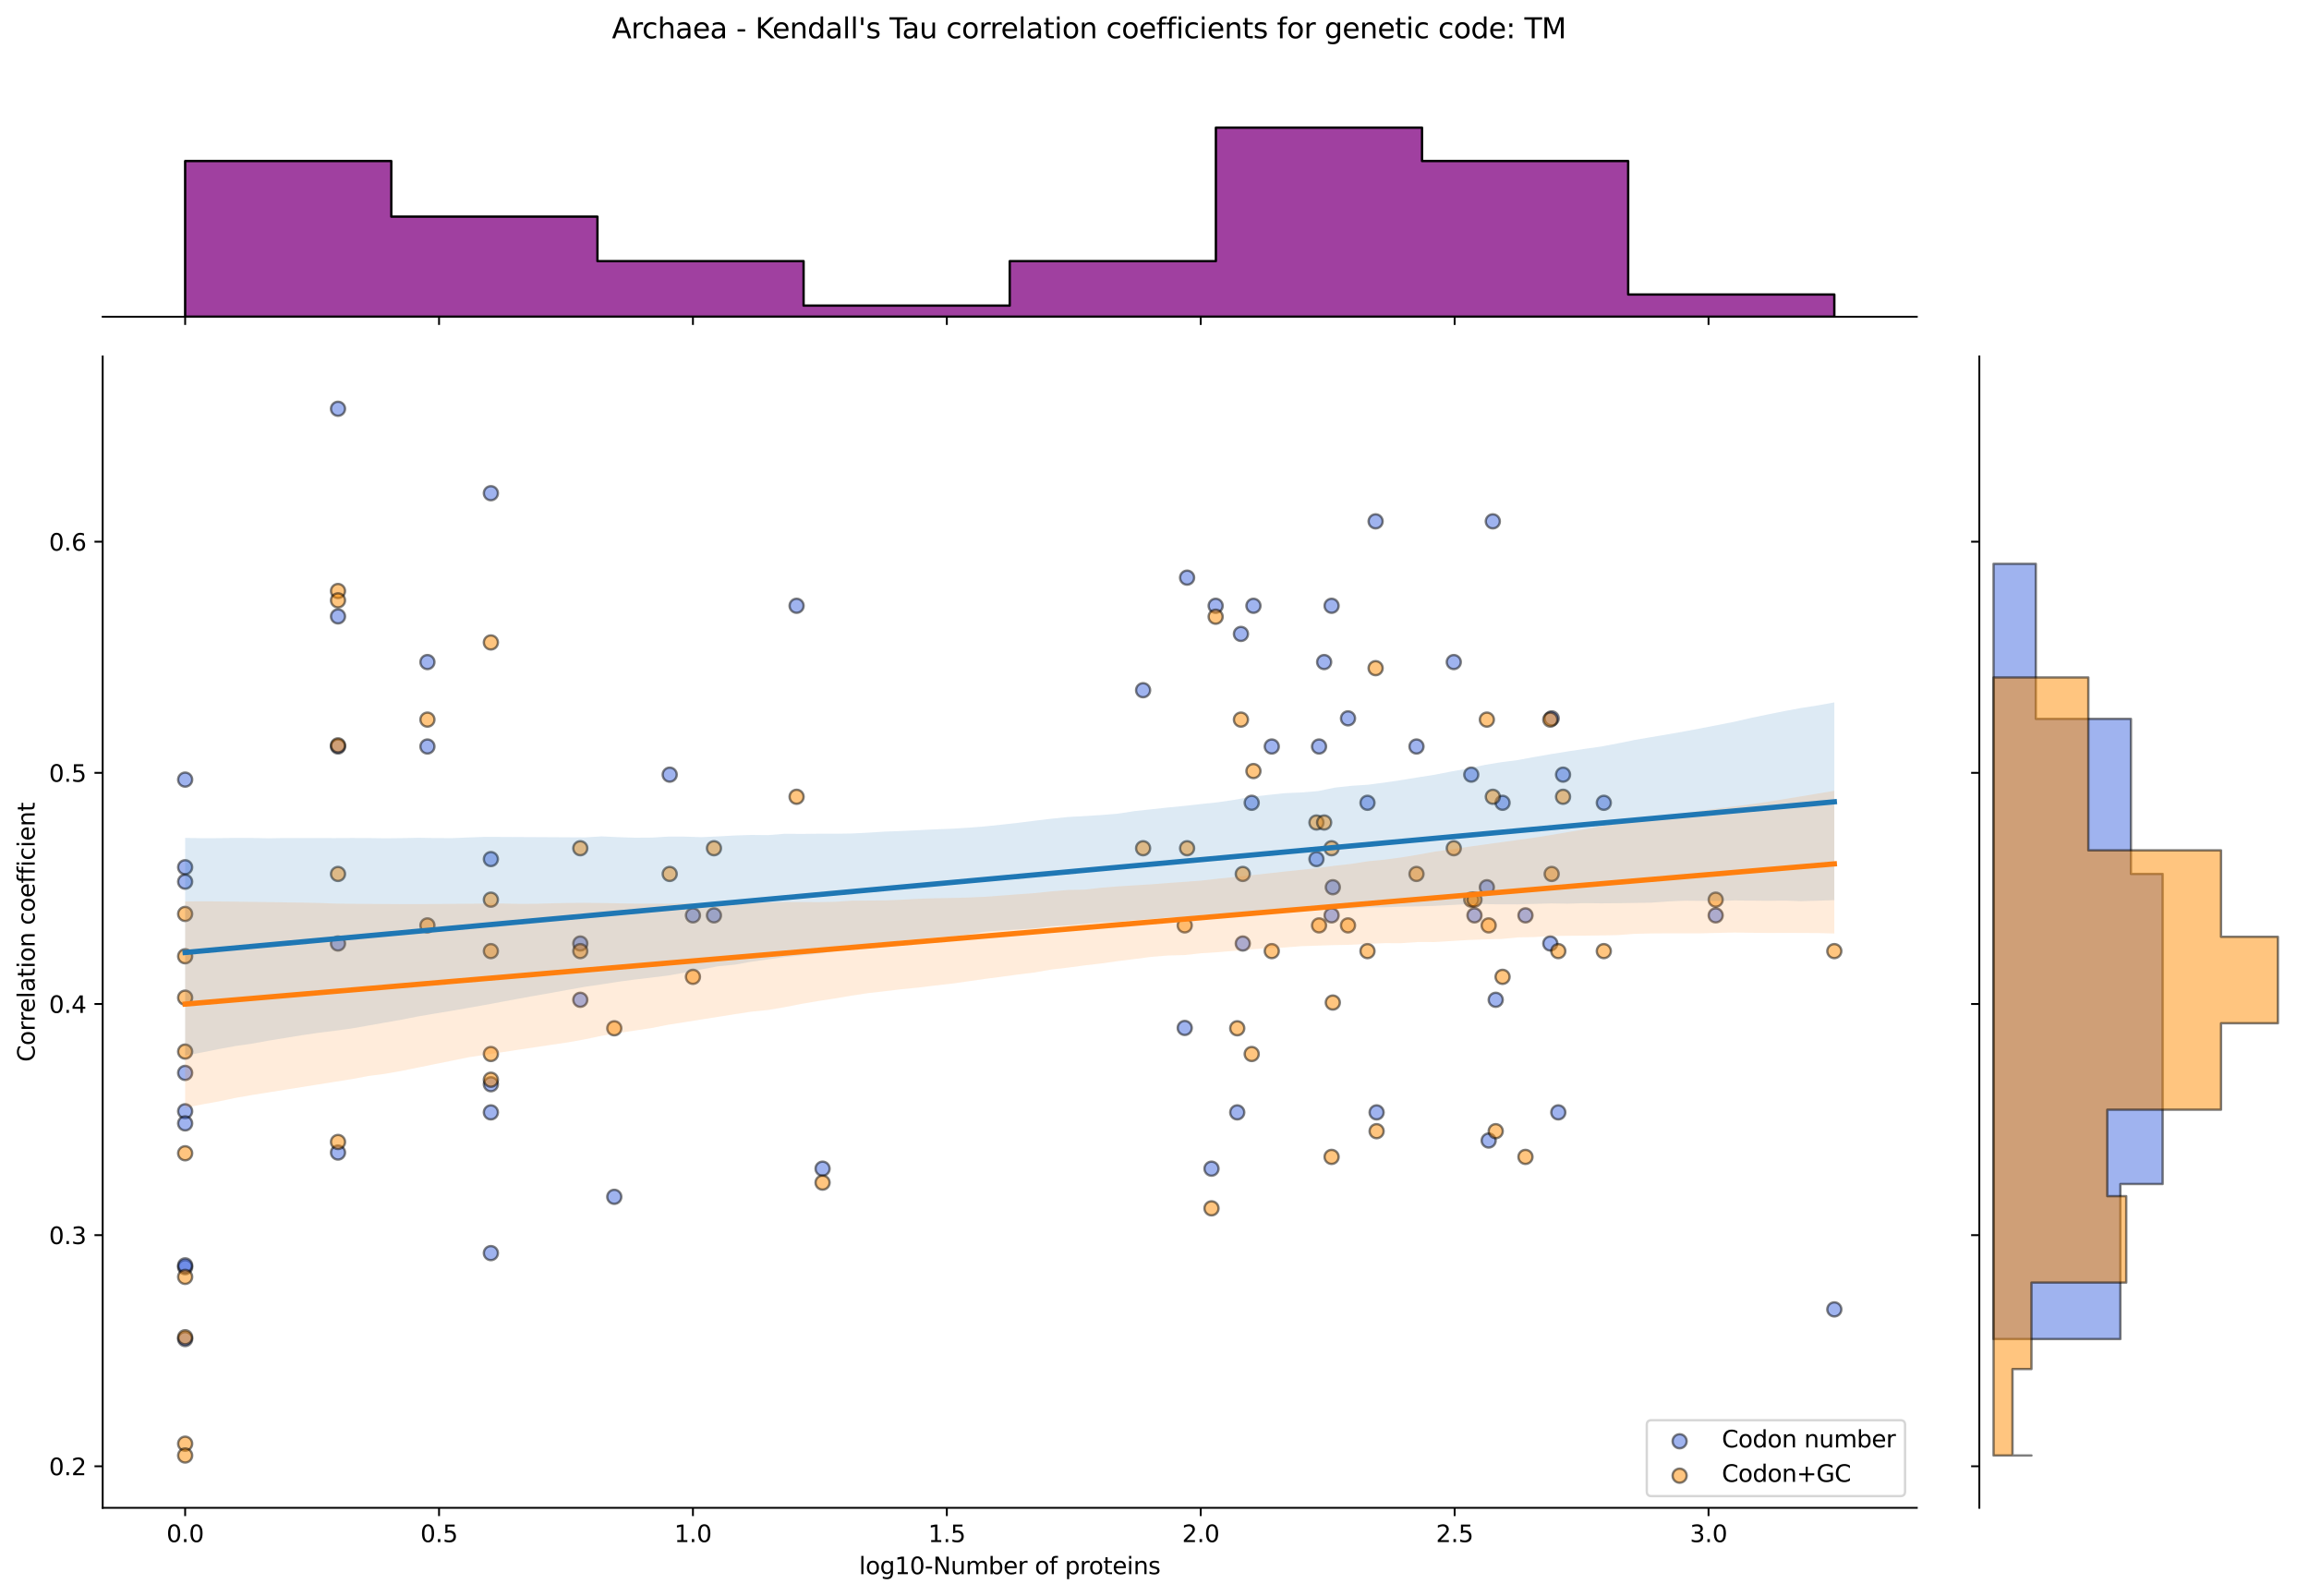 <?xml version="1.0" encoding="utf-8" standalone="no"?>
<!DOCTYPE svg PUBLIC "-//W3C//DTD SVG 1.1//EN"
  "http://www.w3.org/Graphics/SVG/1.1/DTD/svg11.dtd">
<svg xmlns:xlink="http://www.w3.org/1999/xlink" width="984.456pt" height="680.423pt" viewBox="0 0 984.456 680.423" xmlns="http://www.w3.org/2000/svg" version="1.1">
 <defs>
  <style type="text/css">*{stroke-linejoin: round; stroke-linecap: butt}</style>
 </defs>
 <g id="figure_1">
  <g id="patch_1">
   <path d="M 0 680.423 
L 984.456 680.423 
L 984.456 0 
L 0 0 
z
" style="fill: #ffffff"/>
  </g>
  <g id="axes_1">
   <g id="patch_2">
    <path d="M 43.781 642.867 
L 817.232 642.867 
L 817.232 151.966 
L 43.781 151.966 
z
" style="fill: #ffffff"/>
   </g>
   <g id="PathCollection_1">
    <defs>
     <path id="m98ce57818a" d="M 0 3 
C 0.796 3 1.559 2.684 2.121 2.121 
C 2.684 1.559 3 0.796 3 0 
C 3 -0.796 2.684 -1.559 2.121 -2.121 
C 1.559 -2.684 0.796 -3 0 -3 
C -0.796 -3 -1.559 -2.684 -2.121 -2.121 
C -2.684 -1.559 -3 -0.796 -3 0 
C -3 0.796 -2.684 1.559 -2.121 2.121 
C -1.559 2.684 -0.796 3 0 3 
z
" style="stroke: #000000; stroke-opacity: 0.5"/>
    </defs>
    <g clip-path="url(#p49e9e57e85)">
     <use xlink:href="#m98ce57818a" x="527.503" y="474.264" style="fill: #4169e1; fill-opacity: 0.5; stroke: #000000; stroke-opacity: 0.5"/>
     <use xlink:href="#m98ce57818a" x="619.825" y="282.274" style="fill: #4169e1; fill-opacity: 0.5; stroke: #000000; stroke-opacity: 0.5"/>
     <use xlink:href="#m98ce57818a" x="487.366" y="294.273" style="fill: #4169e1; fill-opacity: 0.5; stroke: #000000; stroke-opacity: 0.5"/>
     <use xlink:href="#m98ce57818a" x="505.117" y="438.266" style="fill: #4169e1; fill-opacity: 0.5; stroke: #000000; stroke-opacity: 0.5"/>
     <use xlink:href="#m98ce57818a" x="603.928" y="318.272" style="fill: #4169e1; fill-opacity: 0.5; stroke: #000000; stroke-opacity: 0.5"/>
     <use xlink:href="#m98ce57818a" x="247.409" y="426.267" style="fill: #4169e1; fill-opacity: 0.5; stroke: #000000; stroke-opacity: 0.5"/>
     <use xlink:href="#m98ce57818a" x="660.984" y="402.268" style="fill: #4169e1; fill-opacity: 0.5; stroke: #000000; stroke-opacity: 0.5"/>
     <use xlink:href="#m98ce57818a" x="561.278" y="366.27" style="fill: #4169e1; fill-opacity: 0.5; stroke: #000000; stroke-opacity: 0.5"/>
     <use xlink:href="#m98ce57818a" x="209.285" y="210.278" style="fill: #4169e1; fill-opacity: 0.5; stroke: #000000; stroke-opacity: 0.5"/>
     <use xlink:href="#m98ce57818a" x="78.938" y="570.911" style="fill: #4169e1; fill-opacity: 0.5; stroke: #000000; stroke-opacity: 0.5"/>
     <use xlink:href="#m98ce57818a" x="144.111" y="491.392" style="fill: #4169e1; fill-opacity: 0.5; stroke: #000000; stroke-opacity: 0.5"/>
     <use xlink:href="#m98ce57818a" x="661.561" y="306.273" style="fill: #4169e1; fill-opacity: 0.5; stroke: #000000; stroke-opacity: 0.5"/>
     <use xlink:href="#m98ce57818a" x="78.938" y="369.746" style="fill: #4169e1; fill-opacity: 0.5; stroke: #000000; stroke-opacity: 0.5"/>
     <use xlink:href="#m98ce57818a" x="516.528" y="498.263" style="fill: #4169e1; fill-opacity: 0.5; stroke: #000000; stroke-opacity: 0.5"/>
     <use xlink:href="#m98ce57818a" x="261.903" y="510.263" style="fill: #4169e1; fill-opacity: 0.5; stroke: #000000; stroke-opacity: 0.5"/>
     <use xlink:href="#m98ce57818a" x="529.083" y="270.275" style="fill: #4169e1; fill-opacity: 0.5; stroke: #000000; stroke-opacity: 0.5"/>
     <use xlink:href="#m98ce57818a" x="529.864" y="402.268" style="fill: #4169e1; fill-opacity: 0.5; stroke: #000000; stroke-opacity: 0.5"/>
     <use xlink:href="#m98ce57818a" x="583.035" y="342.271" style="fill: #4169e1; fill-opacity: 0.5; stroke: #000000; stroke-opacity: 0.5"/>
     <use xlink:href="#m98ce57818a" x="285.533" y="330.272" style="fill: #4169e1; fill-opacity: 0.5; stroke: #000000; stroke-opacity: 0.5"/>
     <use xlink:href="#m98ce57818a" x="782.075" y="558.26" style="fill: #4169e1; fill-opacity: 0.5; stroke: #000000; stroke-opacity: 0.5"/>
     <use xlink:href="#m98ce57818a" x="182.235" y="282.274" style="fill: #4169e1; fill-opacity: 0.5; stroke: #000000; stroke-opacity: 0.5"/>
     <use xlink:href="#m98ce57818a" x="518.302" y="258.275" style="fill: #4169e1; fill-opacity: 0.5; stroke: #000000; stroke-opacity: 0.5"/>
     <use xlink:href="#m98ce57818a" x="533.671" y="342.271" style="fill: #4169e1; fill-opacity: 0.5; stroke: #000000; stroke-opacity: 0.5"/>
     <use xlink:href="#m98ce57818a" x="634.702" y="486.264" style="fill: #4169e1; fill-opacity: 0.5; stroke: #000000; stroke-opacity: 0.5"/>
     <use xlink:href="#m98ce57818a" x="144.111" y="174.279" style="fill: #4169e1; fill-opacity: 0.5; stroke: #000000; stroke-opacity: 0.5"/>
     <use xlink:href="#m98ce57818a" x="683.797" y="342.271" style="fill: #4169e1; fill-opacity: 0.5; stroke: #000000; stroke-opacity: 0.5"/>
     <use xlink:href="#m98ce57818a" x="640.627" y="342.271" style="fill: #4169e1; fill-opacity: 0.5; stroke: #000000; stroke-opacity: 0.5"/>
     <use xlink:href="#m98ce57818a" x="78.938" y="332.389" style="fill: #4169e1; fill-opacity: 0.5; stroke: #000000; stroke-opacity: 0.5"/>
     <use xlink:href="#m98ce57818a" x="144.111" y="402.268" style="fill: #4169e1; fill-opacity: 0.5; stroke: #000000; stroke-opacity: 0.5"/>
     <use xlink:href="#m98ce57818a" x="506.123" y="246.276" style="fill: #4169e1; fill-opacity: 0.5; stroke: #000000; stroke-opacity: 0.5"/>
     <use xlink:href="#m98ce57818a" x="78.938" y="375.914" style="fill: #4169e1; fill-opacity: 0.5; stroke: #000000; stroke-opacity: 0.5"/>
     <use xlink:href="#m98ce57818a" x="247.409" y="402.268" style="fill: #4169e1; fill-opacity: 0.5; stroke: #000000; stroke-opacity: 0.5"/>
     <use xlink:href="#m98ce57818a" x="562.384" y="318.272" style="fill: #4169e1; fill-opacity: 0.5; stroke: #000000; stroke-opacity: 0.5"/>
     <use xlink:href="#m98ce57818a" x="664.39" y="474.264" style="fill: #4169e1; fill-opacity: 0.5; stroke: #000000; stroke-opacity: 0.5"/>
     <use xlink:href="#m98ce57818a" x="568.246" y="378.269" style="fill: #4169e1; fill-opacity: 0.5; stroke: #000000; stroke-opacity: 0.5"/>
     <use xlink:href="#m98ce57818a" x="666.412" y="330.272" style="fill: #4169e1; fill-opacity: 0.5; stroke: #000000; stroke-opacity: 0.5"/>
     <use xlink:href="#m98ce57818a" x="209.285" y="474.264" style="fill: #4169e1; fill-opacity: 0.5; stroke: #000000; stroke-opacity: 0.5"/>
     <use xlink:href="#m98ce57818a" x="627.282" y="330.272" style="fill: #4169e1; fill-opacity: 0.5; stroke: #000000; stroke-opacity: 0.5"/>
     <use xlink:href="#m98ce57818a" x="567.728" y="258.275" style="fill: #4169e1; fill-opacity: 0.5; stroke: #000000; stroke-opacity: 0.5"/>
     <use xlink:href="#m98ce57818a" x="78.938" y="457.433" style="fill: #4169e1; fill-opacity: 0.5; stroke: #000000; stroke-opacity: 0.5"/>
     <use xlink:href="#m98ce57818a" x="295.439" y="390.269" style="fill: #4169e1; fill-opacity: 0.5; stroke: #000000; stroke-opacity: 0.5"/>
     <use xlink:href="#m98ce57818a" x="731.494" y="390.269" style="fill: #4169e1; fill-opacity: 0.5; stroke: #000000; stroke-opacity: 0.5"/>
     <use xlink:href="#m98ce57818a" x="636.469" y="222.277" style="fill: #4169e1; fill-opacity: 0.5; stroke: #000000; stroke-opacity: 0.5"/>
     <use xlink:href="#m98ce57818a" x="637.711" y="426.267" style="fill: #4169e1; fill-opacity: 0.5; stroke: #000000; stroke-opacity: 0.5"/>
     <use xlink:href="#m98ce57818a" x="209.285" y="366.27" style="fill: #4169e1; fill-opacity: 0.5; stroke: #000000; stroke-opacity: 0.5"/>
     <use xlink:href="#m98ce57818a" x="650.39" y="390.269" style="fill: #4169e1; fill-opacity: 0.5; stroke: #000000; stroke-opacity: 0.5"/>
     <use xlink:href="#m98ce57818a" x="144.111" y="262.801" style="fill: #4169e1; fill-opacity: 0.5; stroke: #000000; stroke-opacity: 0.5"/>
     <use xlink:href="#m98ce57818a" x="304.401" y="390.269" style="fill: #4169e1; fill-opacity: 0.5; stroke: #000000; stroke-opacity: 0.5"/>
     <use xlink:href="#m98ce57818a" x="542.225" y="318.272" style="fill: #4169e1; fill-opacity: 0.5; stroke: #000000; stroke-opacity: 0.5"/>
     <use xlink:href="#m98ce57818a" x="534.414" y="258.275" style="fill: #4169e1; fill-opacity: 0.5; stroke: #000000; stroke-opacity: 0.5"/>
     <use xlink:href="#m98ce57818a" x="574.733" y="306.273" style="fill: #4169e1; fill-opacity: 0.5; stroke: #000000; stroke-opacity: 0.5"/>
     <use xlink:href="#m98ce57818a" x="633.935" y="378.269" style="fill: #4169e1; fill-opacity: 0.5; stroke: #000000; stroke-opacity: 0.5"/>
     <use xlink:href="#m98ce57818a" x="350.706" y="498.263" style="fill: #4169e1; fill-opacity: 0.5; stroke: #000000; stroke-opacity: 0.5"/>
     <use xlink:href="#m98ce57818a" x="209.285" y="534.261" style="fill: #4169e1; fill-opacity: 0.5; stroke: #000000; stroke-opacity: 0.5"/>
     <use xlink:href="#m98ce57818a" x="209.285" y="462.265" style="fill: #4169e1; fill-opacity: 0.5; stroke: #000000; stroke-opacity: 0.5"/>
     <use xlink:href="#m98ce57818a" x="144.111" y="318.272" style="fill: #4169e1; fill-opacity: 0.5; stroke: #000000; stroke-opacity: 0.5"/>
     <use xlink:href="#m98ce57818a" x="586.926" y="474.264" style="fill: #4169e1; fill-opacity: 0.5; stroke: #000000; stroke-opacity: 0.5"/>
     <use xlink:href="#m98ce57818a" x="78.938" y="473.785" style="fill: #4169e1; fill-opacity: 0.5; stroke: #000000; stroke-opacity: 0.5"/>
     <use xlink:href="#m98ce57818a" x="628.651" y="390.269" style="fill: #4169e1; fill-opacity: 0.5; stroke: #000000; stroke-opacity: 0.5"/>
     <use xlink:href="#m98ce57818a" x="339.632" y="258.275" style="fill: #4169e1; fill-opacity: 0.5; stroke: #000000; stroke-opacity: 0.5"/>
     <use xlink:href="#m98ce57818a" x="567.728" y="390.269" style="fill: #4169e1; fill-opacity: 0.5; stroke: #000000; stroke-opacity: 0.5"/>
     <use xlink:href="#m98ce57818a" x="78.938" y="478.959" style="fill: #4169e1; fill-opacity: 0.5; stroke: #000000; stroke-opacity: 0.5"/>
     <use xlink:href="#m98ce57818a" x="182.235" y="318.272" style="fill: #4169e1; fill-opacity: 0.5; stroke: #000000; stroke-opacity: 0.5"/>
     <use xlink:href="#m98ce57818a" x="564.559" y="282.274" style="fill: #4169e1; fill-opacity: 0.5; stroke: #000000; stroke-opacity: 0.5"/>
     <use xlink:href="#m98ce57818a" x="586.502" y="222.277" style="fill: #4169e1; fill-opacity: 0.5; stroke: #000000; stroke-opacity: 0.5"/>
     <use xlink:href="#m98ce57818a" x="78.938" y="540.26" style="fill: #4169e1; fill-opacity: 0.5; stroke: #000000; stroke-opacity: 0.5"/>
     <use xlink:href="#m98ce57818a" x="78.938" y="539.482" style="fill: #4169e1; fill-opacity: 0.5; stroke: #000000; stroke-opacity: 0.5"/>
    </g>
   </g>
   <g id="PathCollection_2">
    <defs>
     <path id="m11320b471f" d="M 0 3 
C 0.796 3 1.559 2.684 2.121 2.121 
C 2.684 1.559 3 0.796 3 0 
C 3 -0.796 2.684 -1.559 2.121 -2.121 
C 1.559 -2.684 0.796 -3 0 -3 
C -0.796 -3 -1.559 -2.684 -2.121 -2.121 
C -2.684 -1.559 -3 -0.796 -3 0 
C -3 0.796 -2.684 1.559 -2.121 2.121 
C -1.559 2.684 -0.796 3 0 3 
z
" style="stroke: #000000; stroke-opacity: 0.5"/>
    </defs>
    <g clip-path="url(#p49e9e57e85)">
     <use xlink:href="#m11320b471f" x="527.503" y="438.41" style="fill: #ff8c00; fill-opacity: 0.5; stroke: #000000; stroke-opacity: 0.5"/>
     <use xlink:href="#m11320b471f" x="619.825" y="361.642" style="fill: #ff8c00; fill-opacity: 0.5; stroke: #000000; stroke-opacity: 0.5"/>
     <use xlink:href="#m11320b471f" x="487.366" y="361.642" style="fill: #ff8c00; fill-opacity: 0.5; stroke: #000000; stroke-opacity: 0.5"/>
     <use xlink:href="#m11320b471f" x="505.117" y="394.542" style="fill: #ff8c00; fill-opacity: 0.5; stroke: #000000; stroke-opacity: 0.5"/>
     <use xlink:href="#m11320b471f" x="603.928" y="372.609" style="fill: #ff8c00; fill-opacity: 0.5; stroke: #000000; stroke-opacity: 0.5"/>
     <use xlink:href="#m11320b471f" x="247.409" y="361.642" style="fill: #ff8c00; fill-opacity: 0.5; stroke: #000000; stroke-opacity: 0.5"/>
     <use xlink:href="#m11320b471f" x="660.984" y="306.808" style="fill: #ff8c00; fill-opacity: 0.5; stroke: #000000; stroke-opacity: 0.5"/>
     <use xlink:href="#m11320b471f" x="561.278" y="350.675" style="fill: #ff8c00; fill-opacity: 0.5; stroke: #000000; stroke-opacity: 0.5"/>
     <use xlink:href="#m11320b471f" x="209.285" y="383.576" style="fill: #ff8c00; fill-opacity: 0.5; stroke: #000000; stroke-opacity: 0.5"/>
     <use xlink:href="#m11320b471f" x="78.938" y="491.693" style="fill: #ff8c00; fill-opacity: 0.5; stroke: #000000; stroke-opacity: 0.5"/>
     <use xlink:href="#m11320b471f" x="144.111" y="486.876" style="fill: #ff8c00; fill-opacity: 0.5; stroke: #000000; stroke-opacity: 0.5"/>
     <use xlink:href="#m11320b471f" x="661.561" y="372.609" style="fill: #ff8c00; fill-opacity: 0.5; stroke: #000000; stroke-opacity: 0.5"/>
     <use xlink:href="#m11320b471f" x="78.938" y="448.343" style="fill: #ff8c00; fill-opacity: 0.5; stroke: #000000; stroke-opacity: 0.5"/>
     <use xlink:href="#m11320b471f" x="516.528" y="515.177" style="fill: #ff8c00; fill-opacity: 0.5; stroke: #000000; stroke-opacity: 0.5"/>
     <use xlink:href="#m11320b471f" x="261.903" y="438.41" style="fill: #ff8c00; fill-opacity: 0.5; stroke: #000000; stroke-opacity: 0.5"/>
     <use xlink:href="#m11320b471f" x="529.083" y="306.808" style="fill: #ff8c00; fill-opacity: 0.5; stroke: #000000; stroke-opacity: 0.5"/>
     <use xlink:href="#m11320b471f" x="529.864" y="372.609" style="fill: #ff8c00; fill-opacity: 0.5; stroke: #000000; stroke-opacity: 0.5"/>
     <use xlink:href="#m11320b471f" x="583.035" y="405.509" style="fill: #ff8c00; fill-opacity: 0.5; stroke: #000000; stroke-opacity: 0.5"/>
     <use xlink:href="#m11320b471f" x="285.533" y="372.609" style="fill: #ff8c00; fill-opacity: 0.5; stroke: #000000; stroke-opacity: 0.5"/>
     <use xlink:href="#m11320b471f" x="782.075" y="405.509" style="fill: #ff8c00; fill-opacity: 0.5; stroke: #000000; stroke-opacity: 0.5"/>
     <use xlink:href="#m11320b471f" x="182.235" y="306.808" style="fill: #ff8c00; fill-opacity: 0.5; stroke: #000000; stroke-opacity: 0.5"/>
     <use xlink:href="#m11320b471f" x="518.302" y="262.941" style="fill: #ff8c00; fill-opacity: 0.5; stroke: #000000; stroke-opacity: 0.5"/>
     <use xlink:href="#m11320b471f" x="533.671" y="449.376" style="fill: #ff8c00; fill-opacity: 0.5; stroke: #000000; stroke-opacity: 0.5"/>
     <use xlink:href="#m11320b471f" x="634.702" y="394.542" style="fill: #ff8c00; fill-opacity: 0.5; stroke: #000000; stroke-opacity: 0.5"/>
     <use xlink:href="#m11320b471f" x="144.111" y="251.974" style="fill: #ff8c00; fill-opacity: 0.5; stroke: #000000; stroke-opacity: 0.5"/>
     <use xlink:href="#m11320b471f" x="683.797" y="405.509" style="fill: #ff8c00; fill-opacity: 0.5; stroke: #000000; stroke-opacity: 0.5"/>
     <use xlink:href="#m11320b471f" x="640.627" y="416.476" style="fill: #ff8c00; fill-opacity: 0.5; stroke: #000000; stroke-opacity: 0.5"/>
     <use xlink:href="#m11320b471f" x="78.938" y="407.707" style="fill: #ff8c00; fill-opacity: 0.5; stroke: #000000; stroke-opacity: 0.5"/>
     <use xlink:href="#m11320b471f" x="144.111" y="372.609" style="fill: #ff8c00; fill-opacity: 0.5; stroke: #000000; stroke-opacity: 0.5"/>
     <use xlink:href="#m11320b471f" x="506.123" y="361.642" style="fill: #ff8c00; fill-opacity: 0.5; stroke: #000000; stroke-opacity: 0.5"/>
     <use xlink:href="#m11320b471f" x="78.938" y="425.348" style="fill: #ff8c00; fill-opacity: 0.5; stroke: #000000; stroke-opacity: 0.5"/>
     <use xlink:href="#m11320b471f" x="247.409" y="405.509" style="fill: #ff8c00; fill-opacity: 0.5; stroke: #000000; stroke-opacity: 0.5"/>
     <use xlink:href="#m11320b471f" x="562.384" y="394.542" style="fill: #ff8c00; fill-opacity: 0.5; stroke: #000000; stroke-opacity: 0.5"/>
     <use xlink:href="#m11320b471f" x="664.39" y="405.509" style="fill: #ff8c00; fill-opacity: 0.5; stroke: #000000; stroke-opacity: 0.5"/>
     <use xlink:href="#m11320b471f" x="568.246" y="427.443" style="fill: #ff8c00; fill-opacity: 0.5; stroke: #000000; stroke-opacity: 0.5"/>
     <use xlink:href="#m11320b471f" x="666.412" y="339.709" style="fill: #ff8c00; fill-opacity: 0.5; stroke: #000000; stroke-opacity: 0.5"/>
     <use xlink:href="#m11320b471f" x="209.285" y="449.376" style="fill: #ff8c00; fill-opacity: 0.5; stroke: #000000; stroke-opacity: 0.5"/>
     <use xlink:href="#m11320b471f" x="627.282" y="383.576" style="fill: #ff8c00; fill-opacity: 0.5; stroke: #000000; stroke-opacity: 0.5"/>
     <use xlink:href="#m11320b471f" x="567.728" y="361.642" style="fill: #ff8c00; fill-opacity: 0.5; stroke: #000000; stroke-opacity: 0.5"/>
     <use xlink:href="#m11320b471f" x="78.938" y="544.397" style="fill: #ff8c00; fill-opacity: 0.5; stroke: #000000; stroke-opacity: 0.5"/>
     <use xlink:href="#m11320b471f" x="295.439" y="416.476" style="fill: #ff8c00; fill-opacity: 0.5; stroke: #000000; stroke-opacity: 0.5"/>
     <use xlink:href="#m11320b471f" x="731.494" y="383.576" style="fill: #ff8c00; fill-opacity: 0.5; stroke: #000000; stroke-opacity: 0.5"/>
     <use xlink:href="#m11320b471f" x="636.469" y="339.709" style="fill: #ff8c00; fill-opacity: 0.5; stroke: #000000; stroke-opacity: 0.5"/>
     <use xlink:href="#m11320b471f" x="637.711" y="482.277" style="fill: #ff8c00; fill-opacity: 0.5; stroke: #000000; stroke-opacity: 0.5"/>
     <use xlink:href="#m11320b471f" x="209.285" y="273.908" style="fill: #ff8c00; fill-opacity: 0.5; stroke: #000000; stroke-opacity: 0.5"/>
     <use xlink:href="#m11320b471f" x="650.39" y="493.243" style="fill: #ff8c00; fill-opacity: 0.5; stroke: #000000; stroke-opacity: 0.5"/>
     <use xlink:href="#m11320b471f" x="144.111" y="255.965" style="fill: #ff8c00; fill-opacity: 0.5; stroke: #000000; stroke-opacity: 0.5"/>
     <use xlink:href="#m11320b471f" x="304.401" y="361.642" style="fill: #ff8c00; fill-opacity: 0.5; stroke: #000000; stroke-opacity: 0.5"/>
     <use xlink:href="#m11320b471f" x="542.225" y="405.509" style="fill: #ff8c00; fill-opacity: 0.5; stroke: #000000; stroke-opacity: 0.5"/>
     <use xlink:href="#m11320b471f" x="534.414" y="328.742" style="fill: #ff8c00; fill-opacity: 0.5; stroke: #000000; stroke-opacity: 0.5"/>
     <use xlink:href="#m11320b471f" x="574.733" y="394.542" style="fill: #ff8c00; fill-opacity: 0.5; stroke: #000000; stroke-opacity: 0.5"/>
     <use xlink:href="#m11320b471f" x="633.935" y="306.808" style="fill: #ff8c00; fill-opacity: 0.5; stroke: #000000; stroke-opacity: 0.5"/>
     <use xlink:href="#m11320b471f" x="350.706" y="504.21" style="fill: #ff8c00; fill-opacity: 0.5; stroke: #000000; stroke-opacity: 0.5"/>
     <use xlink:href="#m11320b471f" x="209.285" y="460.343" style="fill: #ff8c00; fill-opacity: 0.5; stroke: #000000; stroke-opacity: 0.5"/>
     <use xlink:href="#m11320b471f" x="209.285" y="405.509" style="fill: #ff8c00; fill-opacity: 0.5; stroke: #000000; stroke-opacity: 0.5"/>
     <use xlink:href="#m11320b471f" x="144.111" y="317.775" style="fill: #ff8c00; fill-opacity: 0.5; stroke: #000000; stroke-opacity: 0.5"/>
     <use xlink:href="#m11320b471f" x="586.926" y="482.277" style="fill: #ff8c00; fill-opacity: 0.5; stroke: #000000; stroke-opacity: 0.5"/>
     <use xlink:href="#m11320b471f" x="78.938" y="615.518" style="fill: #ff8c00; fill-opacity: 0.5; stroke: #000000; stroke-opacity: 0.5"/>
     <use xlink:href="#m11320b471f" x="628.651" y="383.576" style="fill: #ff8c00; fill-opacity: 0.5; stroke: #000000; stroke-opacity: 0.5"/>
     <use xlink:href="#m11320b471f" x="339.632" y="339.709" style="fill: #ff8c00; fill-opacity: 0.5; stroke: #000000; stroke-opacity: 0.5"/>
     <use xlink:href="#m11320b471f" x="567.728" y="493.243" style="fill: #ff8c00; fill-opacity: 0.5; stroke: #000000; stroke-opacity: 0.5"/>
     <use xlink:href="#m11320b471f" x="78.938" y="570.13" style="fill: #ff8c00; fill-opacity: 0.5; stroke: #000000; stroke-opacity: 0.5"/>
     <use xlink:href="#m11320b471f" x="182.235" y="394.542" style="fill: #ff8c00; fill-opacity: 0.5; stroke: #000000; stroke-opacity: 0.5"/>
     <use xlink:href="#m11320b471f" x="564.559" y="350.675" style="fill: #ff8c00; fill-opacity: 0.5; stroke: #000000; stroke-opacity: 0.5"/>
     <use xlink:href="#m11320b471f" x="586.502" y="284.875" style="fill: #ff8c00; fill-opacity: 0.5; stroke: #000000; stroke-opacity: 0.5"/>
     <use xlink:href="#m11320b471f" x="78.938" y="620.553" style="fill: #ff8c00; fill-opacity: 0.5; stroke: #000000; stroke-opacity: 0.5"/>
     <use xlink:href="#m11320b471f" x="78.938" y="389.656" style="fill: #ff8c00; fill-opacity: 0.5; stroke: #000000; stroke-opacity: 0.5"/>
    </g>
   </g>
   <g id="PolyCollection_1">
    <path d="M 78.938 357.234 
L 78.938 450.056 
L 86.04 448.723 
L 93.143 447.303 
L 100.245 445.997 
L 107.348 444.975 
L 114.45 443.686 
L 121.552 442.532 
L 128.655 441.377 
L 135.757 440.342 
L 142.86 439.455 
L 149.962 438.485 
L 157.064 437.235 
L 164.167 435.982 
L 171.269 434.725 
L 178.372 433.334 
L 185.474 432.123 
L 192.576 430.965 
L 199.679 429.713 
L 206.781 428.458 
L 213.884 427.137 
L 220.986 425.812 
L 228.088 424.525 
L 235.191 423.28 
L 242.293 421.986 
L 249.396 420.718 
L 256.498 419.685 
L 263.6 418.572 
L 270.703 417.62 
L 277.805 416.786 
L 284.908 415.905 
L 292.01 414.669 
L 299.112 413.287 
L 306.215 411.962 
L 313.317 411.276 
L 320.419 410.02 
L 327.522 409.019 
L 334.624 408.009 
L 341.727 407.301 
L 348.829 406.585 
L 355.931 405.523 
L 363.034 404.34 
L 370.136 403.246 
L 377.239 402.11 
L 384.341 400.969 
L 391.443 400.375 
L 398.546 399.674 
L 405.648 399.182 
L 412.751 398.459 
L 419.853 397.295 
L 426.955 396.737 
L 434.058 396.257 
L 441.16 395.82 
L 448.263 394.899 
L 455.365 394.519 
L 462.467 393.859 
L 469.57 393.258 
L 476.672 393.022 
L 483.775 392.286 
L 490.877 391.823 
L 497.979 391.186 
L 505.082 390.939 
L 512.184 390.13 
L 519.287 389.67 
L 526.389 389.311 
L 533.491 388.976 
L 540.594 388.474 
L 547.696 388.139 
L 554.799 387.525 
L 561.901 387.658 
L 569.003 387.589 
L 576.106 387.361 
L 583.208 386.879 
L 590.31 386.824 
L 597.413 386.561 
L 604.515 386.442 
L 611.618 386.218 
L 618.72 385.848 
L 625.822 385.477 
L 632.925 385.482 
L 640.027 385.56 
L 647.13 385.581 
L 654.232 385.391 
L 661.334 385.175 
L 668.437 385.294 
L 675.539 385.056 
L 682.642 385.144 
L 689.744 385.082 
L 696.846 384.974 
L 703.949 384.853 
L 711.051 384.339 
L 718.154 384.016 
L 725.256 384.078 
L 732.358 384.135 
L 739.461 383.908 
L 746.563 383.984 
L 753.666 384.059 
L 760.768 383.951 
L 767.87 384.229 
L 774.973 384.013 
L 782.075 383.792 
L 782.075 299.461 
L 782.075 299.461 
L 774.973 300.761 
L 767.87 301.86 
L 760.768 303.184 
L 753.666 304.609 
L 746.563 306.081 
L 739.461 307.721 
L 732.358 309.114 
L 725.256 310.494 
L 718.154 311.833 
L 711.051 313.084 
L 703.949 314.276 
L 696.846 315.496 
L 689.744 316.947 
L 682.642 318.285 
L 675.539 319.29 
L 668.437 320.361 
L 661.334 321.5 
L 654.232 322.729 
L 647.13 324.049 
L 640.027 324.967 
L 632.925 326.147 
L 625.822 327.656 
L 618.72 328.934 
L 611.618 330.321 
L 604.515 331.43 
L 597.413 332.598 
L 590.31 333.639 
L 583.208 334.572 
L 576.106 335.033 
L 569.003 335.815 
L 561.901 337.285 
L 554.799 337.861 
L 547.696 338.176 
L 540.594 338.931 
L 533.491 339.722 
L 526.389 340.988 
L 519.287 342.043 
L 512.184 342.787 
L 505.082 343.578 
L 497.979 344.272 
L 490.877 345.044 
L 483.775 345.804 
L 476.672 346.901 
L 469.57 347.486 
L 462.467 347.933 
L 455.365 348.322 
L 448.263 349.06 
L 441.16 349.913 
L 434.058 350.804 
L 426.955 351.605 
L 419.853 352.339 
L 412.751 352.9 
L 405.648 353.327 
L 398.546 353.603 
L 391.443 353.949 
L 384.341 354.303 
L 377.239 354.552 
L 370.136 355.011 
L 363.034 355.359 
L 355.931 355.467 
L 348.829 355.458 
L 341.727 355.541 
L 334.624 355.476 
L 327.522 356.051 
L 320.419 355.977 
L 313.317 356.21 
L 306.215 356.601 
L 299.112 356.923 
L 292.01 356.697 
L 284.908 356.687 
L 277.805 357.118 
L 270.703 357.162 
L 263.6 356.928 
L 256.498 356.59 
L 249.396 357.026 
L 242.293 356.985 
L 235.191 356.948 
L 228.088 356.91 
L 220.986 356.873 
L 213.884 356.836 
L 206.781 356.799 
L 199.679 357.054 
L 192.576 357.351 
L 185.474 357.306 
L 178.372 357.18 
L 171.269 357.34 
L 164.167 357.406 
L 157.064 357.312 
L 149.962 357.271 
L 142.86 357.336 
L 135.757 357.316 
L 128.655 357.306 
L 121.552 357.295 
L 114.45 357.411 
L 107.348 357.262 
L 100.245 357.24 
L 93.143 357.355 
L 86.04 357.377 
L 78.938 357.234 
z
" clip-path="url(#p49e9e57e85)" style="fill: #1f77b4; fill-opacity: 0.15"/>
   </g>
   <g id="PolyCollection_2">
    <path d="M 78.938 384.349 
L 78.938 472.3 
L 86.04 470.904 
L 93.143 469.613 
L 100.245 468.124 
L 107.348 466.878 
L 114.45 465.749 
L 121.552 464.606 
L 128.655 463.477 
L 135.757 462.348 
L 142.86 461.219 
L 149.962 460.085 
L 157.064 458.755 
L 164.167 457.823 
L 171.269 456.565 
L 178.372 455.123 
L 185.474 453.681 
L 192.576 452.239 
L 199.679 450.793 
L 206.781 449.702 
L 213.884 448.647 
L 220.986 447.555 
L 228.088 446.499 
L 235.191 445.443 
L 242.293 444.388 
L 249.396 443.106 
L 256.498 441.616 
L 263.6 440.415 
L 270.703 439.378 
L 277.805 438.304 
L 284.908 436.902 
L 292.01 435.777 
L 299.112 434.651 
L 306.215 433.525 
L 313.317 432.399 
L 320.419 431.311 
L 327.522 430.606 
L 334.624 429.392 
L 341.727 428.005 
L 348.829 426.789 
L 355.931 425.704 
L 363.034 424.492 
L 370.136 423.425 
L 377.239 422.607 
L 384.341 421.757 
L 391.443 421.066 
L 398.546 420.191 
L 405.648 419.392 
L 412.751 418.387 
L 419.853 417.369 
L 426.955 416.448 
L 434.058 415.48 
L 441.16 414.612 
L 448.263 413.36 
L 455.365 412.539 
L 462.467 411.59 
L 469.57 410.767 
L 476.672 409.763 
L 483.775 408.88 
L 490.877 407.957 
L 497.979 407.38 
L 505.082 407.192 
L 512.184 406.413 
L 519.287 405.968 
L 526.389 405.381 
L 533.491 404.748 
L 540.594 404.266 
L 547.696 403.972 
L 554.799 403.411 
L 561.901 403.167 
L 569.003 402.937 
L 576.106 402.805 
L 583.208 402.404 
L 590.31 402.117 
L 597.413 402.119 
L 604.515 401.635 
L 611.618 401.648 
L 618.72 401.213 
L 625.822 400.781 
L 632.925 400.522 
L 640.027 400.347 
L 647.13 399.664 
L 654.232 399.518 
L 661.334 399.062 
L 668.437 398.975 
L 675.539 398.924 
L 682.642 398.83 
L 689.744 398.688 
L 696.846 398.148 
L 703.949 397.98 
L 711.051 397.923 
L 718.154 397.925 
L 725.256 397.925 
L 732.358 397.746 
L 739.461 397.59 
L 746.563 397.695 
L 753.666 397.765 
L 760.768 397.754 
L 767.87 397.762 
L 774.973 397.809 
L 782.075 397.998 
L 782.075 337.161 
L 782.075 337.161 
L 774.973 338.342 
L 767.87 339.524 
L 760.768 340.698 
L 753.666 341.851 
L 746.563 342.877 
L 739.461 343.798 
L 732.358 344.718 
L 725.256 345.639 
L 718.154 346.702 
L 711.051 347.779 
L 703.949 348.847 
L 696.846 349.924 
L 689.744 351.025 
L 682.642 352.247 
L 675.539 353.572 
L 668.437 354.778 
L 661.334 355.979 
L 654.232 357.129 
L 647.13 358.112 
L 640.027 359.09 
L 632.925 360.069 
L 625.822 361.054 
L 618.72 362.106 
L 611.618 363.11 
L 604.515 364.408 
L 597.413 365.576 
L 590.31 366.512 
L 583.208 367.207 
L 576.106 368.326 
L 569.003 369.107 
L 561.901 370.085 
L 554.799 370.841 
L 547.696 371.589 
L 540.594 372.38 
L 533.491 373.145 
L 526.389 373.914 
L 519.287 374.619 
L 512.184 375.44 
L 505.082 375.98 
L 497.979 376.467 
L 490.877 377.031 
L 483.775 377.469 
L 476.672 377.905 
L 469.57 378.467 
L 462.467 379.296 
L 455.365 379.434 
L 448.263 380.035 
L 441.16 380.776 
L 434.058 381.285 
L 426.955 381.833 
L 419.853 382.35 
L 412.751 382.668 
L 405.648 382.853 
L 398.546 382.969 
L 391.443 383.205 
L 384.341 383.605 
L 377.239 383.89 
L 370.136 383.949 
L 363.034 384.004 
L 355.931 384.488 
L 348.829 384.622 
L 341.727 384.577 
L 334.624 384.544 
L 327.522 384.746 
L 320.419 384.948 
L 313.317 385.156 
L 306.215 385.197 
L 299.112 385.16 
L 292.01 385.151 
L 284.908 385.304 
L 277.805 385.255 
L 270.703 385.243 
L 263.6 385.124 
L 256.498 385.006 
L 249.396 384.917 
L 242.293 384.974 
L 235.191 385.129 
L 228.088 385.338 
L 220.986 385.351 
L 213.884 385.215 
L 206.781 385.255 
L 199.679 385.307 
L 192.576 385.359 
L 185.474 385.42 
L 178.372 385.482 
L 171.269 385.481 
L 164.167 385.431 
L 157.064 385.381 
L 149.962 385.331 
L 142.86 385.234 
L 135.757 384.972 
L 128.655 384.828 
L 121.552 384.725 
L 114.45 384.621 
L 107.348 384.523 
L 100.245 384.428 
L 93.143 384.33 
L 86.04 384.291 
L 78.938 384.349 
z
" clip-path="url(#p49e9e57e85)" style="fill: #ff7f0e; fill-opacity: 0.15"/>
   </g>
   <g id="matplotlib.axis_1">
    <g id="xtick_1">
     <g id="line2d_1">
      <defs>
       <path id="m4be8d89a85" d="M 0 0 
L 0 3.5 
" style="stroke: #000000; stroke-width: 0.8"/>
      </defs>
      <g>
       <use xlink:href="#m4be8d89a85" x="78.938" y="642.867" style="stroke: #000000; stroke-width: 0.8"/>
      </g>
     </g>
     <g id="text_1">
      <!-- 0.0 -->
      <g transform="translate(70.987 657.465) scale(0.1 -0.1)">
       <defs>
        <path id="DejaVuSans-30" d="M 2034 4250 
Q 1547 4250 1301 3770 
Q 1056 3291 1056 2328 
Q 1056 1369 1301 889 
Q 1547 409 2034 409 
Q 2525 409 2770 889 
Q 3016 1369 3016 2328 
Q 3016 3291 2770 3770 
Q 2525 4250 2034 4250 
z
M 2034 4750 
Q 2819 4750 3233 4129 
Q 3647 3509 3647 2328 
Q 3647 1150 3233 529 
Q 2819 -91 2034 -91 
Q 1250 -91 836 529 
Q 422 1150 422 2328 
Q 422 3509 836 4129 
Q 1250 4750 2034 4750 
z
" transform="scale(0.016)"/>
        <path id="DejaVuSans-2e" d="M 684 794 
L 1344 794 
L 1344 0 
L 684 0 
L 684 794 
z
" transform="scale(0.016)"/>
       </defs>
       <use xlink:href="#DejaVuSans-30"/>
       <use xlink:href="#DejaVuSans-2e" x="63.623"/>
       <use xlink:href="#DejaVuSans-30" x="95.41"/>
      </g>
     </g>
    </g>
    <g id="xtick_2">
     <g id="line2d_2">
      <g>
       <use xlink:href="#m4be8d89a85" x="187.189" y="642.867" style="stroke: #000000; stroke-width: 0.8"/>
      </g>
     </g>
     <g id="text_2">
      <!-- 0.5 -->
      <g transform="translate(179.237 657.465) scale(0.1 -0.1)">
       <defs>
        <path id="DejaVuSans-35" d="M 691 4666 
L 3169 4666 
L 3169 4134 
L 1269 4134 
L 1269 2991 
Q 1406 3038 1543 3061 
Q 1681 3084 1819 3084 
Q 2600 3084 3056 2656 
Q 3513 2228 3513 1497 
Q 3513 744 3044 326 
Q 2575 -91 1722 -91 
Q 1428 -91 1123 -41 
Q 819 9 494 109 
L 494 744 
Q 775 591 1075 516 
Q 1375 441 1709 441 
Q 2250 441 2565 725 
Q 2881 1009 2881 1497 
Q 2881 1984 2565 2268 
Q 2250 2553 1709 2553 
Q 1456 2553 1204 2497 
Q 953 2441 691 2322 
L 691 4666 
z
" transform="scale(0.016)"/>
       </defs>
       <use xlink:href="#DejaVuSans-30"/>
       <use xlink:href="#DejaVuSans-2e" x="63.623"/>
       <use xlink:href="#DejaVuSans-35" x="95.41"/>
      </g>
     </g>
    </g>
    <g id="xtick_3">
     <g id="line2d_3">
      <g>
       <use xlink:href="#m4be8d89a85" x="295.439" y="642.867" style="stroke: #000000; stroke-width: 0.8"/>
      </g>
     </g>
     <g id="text_3">
      <!-- 1.0 -->
      <g transform="translate(287.488 657.465) scale(0.1 -0.1)">
       <defs>
        <path id="DejaVuSans-31" d="M 794 531 
L 1825 531 
L 1825 4091 
L 703 3866 
L 703 4441 
L 1819 4666 
L 2450 4666 
L 2450 531 
L 3481 531 
L 3481 0 
L 794 0 
L 794 531 
z
" transform="scale(0.016)"/>
       </defs>
       <use xlink:href="#DejaVuSans-31"/>
       <use xlink:href="#DejaVuSans-2e" x="63.623"/>
       <use xlink:href="#DejaVuSans-30" x="95.41"/>
      </g>
     </g>
    </g>
    <g id="xtick_4">
     <g id="line2d_4">
      <g>
       <use xlink:href="#m4be8d89a85" x="403.69" y="642.867" style="stroke: #000000; stroke-width: 0.8"/>
      </g>
     </g>
     <g id="text_4">
      <!-- 1.5 -->
      <g transform="translate(395.738 657.465) scale(0.1 -0.1)">
       <use xlink:href="#DejaVuSans-31"/>
       <use xlink:href="#DejaVuSans-2e" x="63.623"/>
       <use xlink:href="#DejaVuSans-35" x="95.41"/>
      </g>
     </g>
    </g>
    <g id="xtick_5">
     <g id="line2d_5">
      <g>
       <use xlink:href="#m4be8d89a85" x="511.941" y="642.867" style="stroke: #000000; stroke-width: 0.8"/>
      </g>
     </g>
     <g id="text_5">
      <!-- 2.0 -->
      <g transform="translate(503.989 657.465) scale(0.1 -0.1)">
       <defs>
        <path id="DejaVuSans-32" d="M 1228 531 
L 3431 531 
L 3431 0 
L 469 0 
L 469 531 
Q 828 903 1448 1529 
Q 2069 2156 2228 2338 
Q 2531 2678 2651 2914 
Q 2772 3150 2772 3378 
Q 2772 3750 2511 3984 
Q 2250 4219 1831 4219 
Q 1534 4219 1204 4116 
Q 875 4013 500 3803 
L 500 4441 
Q 881 4594 1212 4672 
Q 1544 4750 1819 4750 
Q 2544 4750 2975 4387 
Q 3406 4025 3406 3419 
Q 3406 3131 3298 2873 
Q 3191 2616 2906 2266 
Q 2828 2175 2409 1742 
Q 1991 1309 1228 531 
z
" transform="scale(0.016)"/>
       </defs>
       <use xlink:href="#DejaVuSans-32"/>
       <use xlink:href="#DejaVuSans-2e" x="63.623"/>
       <use xlink:href="#DejaVuSans-30" x="95.41"/>
      </g>
     </g>
    </g>
    <g id="xtick_6">
     <g id="line2d_6">
      <g>
       <use xlink:href="#m4be8d89a85" x="620.191" y="642.867" style="stroke: #000000; stroke-width: 0.8"/>
      </g>
     </g>
     <g id="text_6">
      <!-- 2.5 -->
      <g transform="translate(612.24 657.465) scale(0.1 -0.1)">
       <use xlink:href="#DejaVuSans-32"/>
       <use xlink:href="#DejaVuSans-2e" x="63.623"/>
       <use xlink:href="#DejaVuSans-35" x="95.41"/>
      </g>
     </g>
    </g>
    <g id="xtick_7">
     <g id="line2d_7">
      <g>
       <use xlink:href="#m4be8d89a85" x="728.442" y="642.867" style="stroke: #000000; stroke-width: 0.8"/>
      </g>
     </g>
     <g id="text_7">
      <!-- 3.0 -->
      <g transform="translate(720.49 657.465) scale(0.1 -0.1)">
       <defs>
        <path id="DejaVuSans-33" d="M 2597 2516 
Q 3050 2419 3304 2112 
Q 3559 1806 3559 1356 
Q 3559 666 3084 287 
Q 2609 -91 1734 -91 
Q 1441 -91 1130 -33 
Q 819 25 488 141 
L 488 750 
Q 750 597 1062 519 
Q 1375 441 1716 441 
Q 2309 441 2620 675 
Q 2931 909 2931 1356 
Q 2931 1769 2642 2001 
Q 2353 2234 1838 2234 
L 1294 2234 
L 1294 2753 
L 1863 2753 
Q 2328 2753 2575 2939 
Q 2822 3125 2822 3475 
Q 2822 3834 2567 4026 
Q 2313 4219 1838 4219 
Q 1578 4219 1281 4162 
Q 984 4106 628 3988 
L 628 4550 
Q 988 4650 1302 4700 
Q 1616 4750 1894 4750 
Q 2613 4750 3031 4423 
Q 3450 4097 3450 3541 
Q 3450 3153 3228 2886 
Q 3006 2619 2597 2516 
z
" transform="scale(0.016)"/>
       </defs>
       <use xlink:href="#DejaVuSans-33"/>
       <use xlink:href="#DejaVuSans-2e" x="63.623"/>
       <use xlink:href="#DejaVuSans-30" x="95.41"/>
      </g>
     </g>
    </g>
    <g id="text_8">
     <!-- log10-Number of proteins -->
     <g transform="translate(366.258 671.143) scale(0.1 -0.1)">
      <defs>
       <path id="DejaVuSans-6c" d="M 603 4863 
L 1178 4863 
L 1178 0 
L 603 0 
L 603 4863 
z
" transform="scale(0.016)"/>
       <path id="DejaVuSans-6f" d="M 1959 3097 
Q 1497 3097 1228 2736 
Q 959 2375 959 1747 
Q 959 1119 1226 758 
Q 1494 397 1959 397 
Q 2419 397 2687 759 
Q 2956 1122 2956 1747 
Q 2956 2369 2687 2733 
Q 2419 3097 1959 3097 
z
M 1959 3584 
Q 2709 3584 3137 3096 
Q 3566 2609 3566 1747 
Q 3566 888 3137 398 
Q 2709 -91 1959 -91 
Q 1206 -91 779 398 
Q 353 888 353 1747 
Q 353 2609 779 3096 
Q 1206 3584 1959 3584 
z
" transform="scale(0.016)"/>
       <path id="DejaVuSans-67" d="M 2906 1791 
Q 2906 2416 2648 2759 
Q 2391 3103 1925 3103 
Q 1463 3103 1205 2759 
Q 947 2416 947 1791 
Q 947 1169 1205 825 
Q 1463 481 1925 481 
Q 2391 481 2648 825 
Q 2906 1169 2906 1791 
z
M 3481 434 
Q 3481 -459 3084 -895 
Q 2688 -1331 1869 -1331 
Q 1566 -1331 1297 -1286 
Q 1028 -1241 775 -1147 
L 775 -588 
Q 1028 -725 1275 -790 
Q 1522 -856 1778 -856 
Q 2344 -856 2625 -561 
Q 2906 -266 2906 331 
L 2906 616 
Q 2728 306 2450 153 
Q 2172 0 1784 0 
Q 1141 0 747 490 
Q 353 981 353 1791 
Q 353 2603 747 3093 
Q 1141 3584 1784 3584 
Q 2172 3584 2450 3431 
Q 2728 3278 2906 2969 
L 2906 3500 
L 3481 3500 
L 3481 434 
z
" transform="scale(0.016)"/>
       <path id="DejaVuSans-2d" d="M 313 2009 
L 1997 2009 
L 1997 1497 
L 313 1497 
L 313 2009 
z
" transform="scale(0.016)"/>
       <path id="DejaVuSans-4e" d="M 628 4666 
L 1478 4666 
L 3547 763 
L 3547 4666 
L 4159 4666 
L 4159 0 
L 3309 0 
L 1241 3903 
L 1241 0 
L 628 0 
L 628 4666 
z
" transform="scale(0.016)"/>
       <path id="DejaVuSans-75" d="M 544 1381 
L 544 3500 
L 1119 3500 
L 1119 1403 
Q 1119 906 1312 657 
Q 1506 409 1894 409 
Q 2359 409 2629 706 
Q 2900 1003 2900 1516 
L 2900 3500 
L 3475 3500 
L 3475 0 
L 2900 0 
L 2900 538 
Q 2691 219 2414 64 
Q 2138 -91 1772 -91 
Q 1169 -91 856 284 
Q 544 659 544 1381 
z
M 1991 3584 
L 1991 3584 
z
" transform="scale(0.016)"/>
       <path id="DejaVuSans-6d" d="M 3328 2828 
Q 3544 3216 3844 3400 
Q 4144 3584 4550 3584 
Q 5097 3584 5394 3201 
Q 5691 2819 5691 2113 
L 5691 0 
L 5113 0 
L 5113 2094 
Q 5113 2597 4934 2840 
Q 4756 3084 4391 3084 
Q 3944 3084 3684 2787 
Q 3425 2491 3425 1978 
L 3425 0 
L 2847 0 
L 2847 2094 
Q 2847 2600 2669 2842 
Q 2491 3084 2119 3084 
Q 1678 3084 1418 2786 
Q 1159 2488 1159 1978 
L 1159 0 
L 581 0 
L 581 3500 
L 1159 3500 
L 1159 2956 
Q 1356 3278 1631 3431 
Q 1906 3584 2284 3584 
Q 2666 3584 2933 3390 
Q 3200 3197 3328 2828 
z
" transform="scale(0.016)"/>
       <path id="DejaVuSans-62" d="M 3116 1747 
Q 3116 2381 2855 2742 
Q 2594 3103 2138 3103 
Q 1681 3103 1420 2742 
Q 1159 2381 1159 1747 
Q 1159 1113 1420 752 
Q 1681 391 2138 391 
Q 2594 391 2855 752 
Q 3116 1113 3116 1747 
z
M 1159 2969 
Q 1341 3281 1617 3432 
Q 1894 3584 2278 3584 
Q 2916 3584 3314 3078 
Q 3713 2572 3713 1747 
Q 3713 922 3314 415 
Q 2916 -91 2278 -91 
Q 1894 -91 1617 61 
Q 1341 213 1159 525 
L 1159 0 
L 581 0 
L 581 4863 
L 1159 4863 
L 1159 2969 
z
" transform="scale(0.016)"/>
       <path id="DejaVuSans-65" d="M 3597 1894 
L 3597 1613 
L 953 1613 
Q 991 1019 1311 708 
Q 1631 397 2203 397 
Q 2534 397 2845 478 
Q 3156 559 3463 722 
L 3463 178 
Q 3153 47 2828 -22 
Q 2503 -91 2169 -91 
Q 1331 -91 842 396 
Q 353 884 353 1716 
Q 353 2575 817 3079 
Q 1281 3584 2069 3584 
Q 2775 3584 3186 3129 
Q 3597 2675 3597 1894 
z
M 3022 2063 
Q 3016 2534 2758 2815 
Q 2500 3097 2075 3097 
Q 1594 3097 1305 2825 
Q 1016 2553 972 2059 
L 3022 2063 
z
" transform="scale(0.016)"/>
       <path id="DejaVuSans-72" d="M 2631 2963 
Q 2534 3019 2420 3045 
Q 2306 3072 2169 3072 
Q 1681 3072 1420 2755 
Q 1159 2438 1159 1844 
L 1159 0 
L 581 0 
L 581 3500 
L 1159 3500 
L 1159 2956 
Q 1341 3275 1631 3429 
Q 1922 3584 2338 3584 
Q 2397 3584 2469 3576 
Q 2541 3569 2628 3553 
L 2631 2963 
z
" transform="scale(0.016)"/>
       <path id="DejaVuSans-20" transform="scale(0.016)"/>
       <path id="DejaVuSans-66" d="M 2375 4863 
L 2375 4384 
L 1825 4384 
Q 1516 4384 1395 4259 
Q 1275 4134 1275 3809 
L 1275 3500 
L 2222 3500 
L 2222 3053 
L 1275 3053 
L 1275 0 
L 697 0 
L 697 3053 
L 147 3053 
L 147 3500 
L 697 3500 
L 697 3744 
Q 697 4328 969 4595 
Q 1241 4863 1831 4863 
L 2375 4863 
z
" transform="scale(0.016)"/>
       <path id="DejaVuSans-70" d="M 1159 525 
L 1159 -1331 
L 581 -1331 
L 581 3500 
L 1159 3500 
L 1159 2969 
Q 1341 3281 1617 3432 
Q 1894 3584 2278 3584 
Q 2916 3584 3314 3078 
Q 3713 2572 3713 1747 
Q 3713 922 3314 415 
Q 2916 -91 2278 -91 
Q 1894 -91 1617 61 
Q 1341 213 1159 525 
z
M 3116 1747 
Q 3116 2381 2855 2742 
Q 2594 3103 2138 3103 
Q 1681 3103 1420 2742 
Q 1159 2381 1159 1747 
Q 1159 1113 1420 752 
Q 1681 391 2138 391 
Q 2594 391 2855 752 
Q 3116 1113 3116 1747 
z
" transform="scale(0.016)"/>
       <path id="DejaVuSans-74" d="M 1172 4494 
L 1172 3500 
L 2356 3500 
L 2356 3053 
L 1172 3053 
L 1172 1153 
Q 1172 725 1289 603 
Q 1406 481 1766 481 
L 2356 481 
L 2356 0 
L 1766 0 
Q 1100 0 847 248 
Q 594 497 594 1153 
L 594 3053 
L 172 3053 
L 172 3500 
L 594 3500 
L 594 4494 
L 1172 4494 
z
" transform="scale(0.016)"/>
       <path id="DejaVuSans-69" d="M 603 3500 
L 1178 3500 
L 1178 0 
L 603 0 
L 603 3500 
z
M 603 4863 
L 1178 4863 
L 1178 4134 
L 603 4134 
L 603 4863 
z
" transform="scale(0.016)"/>
       <path id="DejaVuSans-6e" d="M 3513 2113 
L 3513 0 
L 2938 0 
L 2938 2094 
Q 2938 2591 2744 2837 
Q 2550 3084 2163 3084 
Q 1697 3084 1428 2787 
Q 1159 2491 1159 1978 
L 1159 0 
L 581 0 
L 581 3500 
L 1159 3500 
L 1159 2956 
Q 1366 3272 1645 3428 
Q 1925 3584 2291 3584 
Q 2894 3584 3203 3211 
Q 3513 2838 3513 2113 
z
" transform="scale(0.016)"/>
       <path id="DejaVuSans-73" d="M 2834 3397 
L 2834 2853 
Q 2591 2978 2328 3040 
Q 2066 3103 1784 3103 
Q 1356 3103 1142 2972 
Q 928 2841 928 2578 
Q 928 2378 1081 2264 
Q 1234 2150 1697 2047 
L 1894 2003 
Q 2506 1872 2764 1633 
Q 3022 1394 3022 966 
Q 3022 478 2636 193 
Q 2250 -91 1575 -91 
Q 1294 -91 989 -36 
Q 684 19 347 128 
L 347 722 
Q 666 556 975 473 
Q 1284 391 1588 391 
Q 1994 391 2212 530 
Q 2431 669 2431 922 
Q 2431 1156 2273 1281 
Q 2116 1406 1581 1522 
L 1381 1569 
Q 847 1681 609 1914 
Q 372 2147 372 2553 
Q 372 3047 722 3315 
Q 1072 3584 1716 3584 
Q 2034 3584 2315 3537 
Q 2597 3491 2834 3397 
z
" transform="scale(0.016)"/>
      </defs>
      <use xlink:href="#DejaVuSans-6c"/>
      <use xlink:href="#DejaVuSans-6f" x="27.783"/>
      <use xlink:href="#DejaVuSans-67" x="88.965"/>
      <use xlink:href="#DejaVuSans-31" x="152.441"/>
      <use xlink:href="#DejaVuSans-30" x="216.064"/>
      <use xlink:href="#DejaVuSans-2d" x="279.688"/>
      <use xlink:href="#DejaVuSans-4e" x="315.771"/>
      <use xlink:href="#DejaVuSans-75" x="390.576"/>
      <use xlink:href="#DejaVuSans-6d" x="453.955"/>
      <use xlink:href="#DejaVuSans-62" x="551.367"/>
      <use xlink:href="#DejaVuSans-65" x="614.844"/>
      <use xlink:href="#DejaVuSans-72" x="676.367"/>
      <use xlink:href="#DejaVuSans-20" x="717.48"/>
      <use xlink:href="#DejaVuSans-6f" x="749.268"/>
      <use xlink:href="#DejaVuSans-66" x="810.449"/>
      <use xlink:href="#DejaVuSans-20" x="845.654"/>
      <use xlink:href="#DejaVuSans-70" x="877.441"/>
      <use xlink:href="#DejaVuSans-72" x="940.918"/>
      <use xlink:href="#DejaVuSans-6f" x="979.781"/>
      <use xlink:href="#DejaVuSans-74" x="1040.963"/>
      <use xlink:href="#DejaVuSans-65" x="1080.172"/>
      <use xlink:href="#DejaVuSans-69" x="1141.695"/>
      <use xlink:href="#DejaVuSans-6e" x="1169.479"/>
      <use xlink:href="#DejaVuSans-73" x="1232.857"/>
     </g>
    </g>
   </g>
   <g id="matplotlib.axis_2">
    <g id="ytick_1">
     <g id="line2d_8">
      <defs>
       <path id="mdfd7494220" d="M 0 0 
L -3.5 0 
" style="stroke: #000000; stroke-width: 0.8"/>
      </defs>
      <g>
       <use xlink:href="#mdfd7494220" x="43.781" y="625.15" style="stroke: #000000; stroke-width: 0.8"/>
      </g>
     </g>
     <g id="text_9">
      <!-- 0.2 -->
      <g transform="translate(20.878 628.949) scale(0.1 -0.1)">
       <use xlink:href="#DejaVuSans-30"/>
       <use xlink:href="#DejaVuSans-2e" x="63.623"/>
       <use xlink:href="#DejaVuSans-32" x="95.41"/>
      </g>
     </g>
    </g>
    <g id="ytick_2">
     <g id="line2d_9">
      <g>
       <use xlink:href="#mdfd7494220" x="43.781" y="526.601" style="stroke: #000000; stroke-width: 0.8"/>
      </g>
     </g>
     <g id="text_10">
      <!-- 0.3 -->
      <g transform="translate(20.878 530.4) scale(0.1 -0.1)">
       <use xlink:href="#DejaVuSans-30"/>
       <use xlink:href="#DejaVuSans-2e" x="63.623"/>
       <use xlink:href="#DejaVuSans-33" x="95.41"/>
      </g>
     </g>
    </g>
    <g id="ytick_3">
     <g id="line2d_10">
      <g>
       <use xlink:href="#mdfd7494220" x="43.781" y="428.053" style="stroke: #000000; stroke-width: 0.8"/>
      </g>
     </g>
     <g id="text_11">
      <!-- 0.4 -->
      <g transform="translate(20.878 431.852) scale(0.1 -0.1)">
       <defs>
        <path id="DejaVuSans-34" d="M 2419 4116 
L 825 1625 
L 2419 1625 
L 2419 4116 
z
M 2253 4666 
L 3047 4666 
L 3047 1625 
L 3713 1625 
L 3713 1100 
L 3047 1100 
L 3047 0 
L 2419 0 
L 2419 1100 
L 313 1100 
L 313 1709 
L 2253 4666 
z
" transform="scale(0.016)"/>
       </defs>
       <use xlink:href="#DejaVuSans-30"/>
       <use xlink:href="#DejaVuSans-2e" x="63.623"/>
       <use xlink:href="#DejaVuSans-34" x="95.41"/>
      </g>
     </g>
    </g>
    <g id="ytick_4">
     <g id="line2d_11">
      <g>
       <use xlink:href="#mdfd7494220" x="43.781" y="329.504" style="stroke: #000000; stroke-width: 0.8"/>
      </g>
     </g>
     <g id="text_12">
      <!-- 0.5 -->
      <g transform="translate(20.878 333.303) scale(0.1 -0.1)">
       <use xlink:href="#DejaVuSans-30"/>
       <use xlink:href="#DejaVuSans-2e" x="63.623"/>
       <use xlink:href="#DejaVuSans-35" x="95.41"/>
      </g>
     </g>
    </g>
    <g id="ytick_5">
     <g id="line2d_12">
      <g>
       <use xlink:href="#mdfd7494220" x="43.781" y="230.955" style="stroke: #000000; stroke-width: 0.8"/>
      </g>
     </g>
     <g id="text_13">
      <!-- 0.6 -->
      <g transform="translate(20.878 234.755) scale(0.1 -0.1)">
       <defs>
        <path id="DejaVuSans-36" d="M 2113 2584 
Q 1688 2584 1439 2293 
Q 1191 2003 1191 1497 
Q 1191 994 1439 701 
Q 1688 409 2113 409 
Q 2538 409 2786 701 
Q 3034 994 3034 1497 
Q 3034 2003 2786 2293 
Q 2538 2584 2113 2584 
z
M 3366 4563 
L 3366 3988 
Q 3128 4100 2886 4159 
Q 2644 4219 2406 4219 
Q 1781 4219 1451 3797 
Q 1122 3375 1075 2522 
Q 1259 2794 1537 2939 
Q 1816 3084 2150 3084 
Q 2853 3084 3261 2657 
Q 3669 2231 3669 1497 
Q 3669 778 3244 343 
Q 2819 -91 2113 -91 
Q 1303 -91 875 529 
Q 447 1150 447 2328 
Q 447 3434 972 4092 
Q 1497 4750 2381 4750 
Q 2619 4750 2861 4703 
Q 3103 4656 3366 4563 
z
" transform="scale(0.016)"/>
       </defs>
       <use xlink:href="#DejaVuSans-30"/>
       <use xlink:href="#DejaVuSans-2e" x="63.623"/>
       <use xlink:href="#DejaVuSans-36" x="95.41"/>
      </g>
     </g>
    </g>
    <g id="text_14">
     <!-- Correlation coefficient -->
     <g transform="translate(14.798 452.712) rotate(-90) scale(0.1 -0.1)">
      <defs>
       <path id="DejaVuSans-43" d="M 4122 4306 
L 4122 3641 
Q 3803 3938 3442 4084 
Q 3081 4231 2675 4231 
Q 1875 4231 1450 3742 
Q 1025 3253 1025 2328 
Q 1025 1406 1450 917 
Q 1875 428 2675 428 
Q 3081 428 3442 575 
Q 3803 722 4122 1019 
L 4122 359 
Q 3791 134 3420 21 
Q 3050 -91 2638 -91 
Q 1578 -91 968 557 
Q 359 1206 359 2328 
Q 359 3453 968 4101 
Q 1578 4750 2638 4750 
Q 3056 4750 3426 4639 
Q 3797 4528 4122 4306 
z
" transform="scale(0.016)"/>
       <path id="DejaVuSans-61" d="M 2194 1759 
Q 1497 1759 1228 1600 
Q 959 1441 959 1056 
Q 959 750 1161 570 
Q 1363 391 1709 391 
Q 2188 391 2477 730 
Q 2766 1069 2766 1631 
L 2766 1759 
L 2194 1759 
z
M 3341 1997 
L 3341 0 
L 2766 0 
L 2766 531 
Q 2569 213 2275 61 
Q 1981 -91 1556 -91 
Q 1019 -91 701 211 
Q 384 513 384 1019 
Q 384 1609 779 1909 
Q 1175 2209 1959 2209 
L 2766 2209 
L 2766 2266 
Q 2766 2663 2505 2880 
Q 2244 3097 1772 3097 
Q 1472 3097 1187 3025 
Q 903 2953 641 2809 
L 641 3341 
Q 956 3463 1253 3523 
Q 1550 3584 1831 3584 
Q 2591 3584 2966 3190 
Q 3341 2797 3341 1997 
z
" transform="scale(0.016)"/>
       <path id="DejaVuSans-63" d="M 3122 3366 
L 3122 2828 
Q 2878 2963 2633 3030 
Q 2388 3097 2138 3097 
Q 1578 3097 1268 2742 
Q 959 2388 959 1747 
Q 959 1106 1268 751 
Q 1578 397 2138 397 
Q 2388 397 2633 464 
Q 2878 531 3122 666 
L 3122 134 
Q 2881 22 2623 -34 
Q 2366 -91 2075 -91 
Q 1284 -91 818 406 
Q 353 903 353 1747 
Q 353 2603 823 3093 
Q 1294 3584 2113 3584 
Q 2378 3584 2631 3529 
Q 2884 3475 3122 3366 
z
" transform="scale(0.016)"/>
      </defs>
      <use xlink:href="#DejaVuSans-43"/>
      <use xlink:href="#DejaVuSans-6f" x="69.824"/>
      <use xlink:href="#DejaVuSans-72" x="131.006"/>
      <use xlink:href="#DejaVuSans-72" x="170.369"/>
      <use xlink:href="#DejaVuSans-65" x="209.232"/>
      <use xlink:href="#DejaVuSans-6c" x="270.756"/>
      <use xlink:href="#DejaVuSans-61" x="298.539"/>
      <use xlink:href="#DejaVuSans-74" x="359.818"/>
      <use xlink:href="#DejaVuSans-69" x="399.027"/>
      <use xlink:href="#DejaVuSans-6f" x="426.811"/>
      <use xlink:href="#DejaVuSans-6e" x="487.992"/>
      <use xlink:href="#DejaVuSans-20" x="551.371"/>
      <use xlink:href="#DejaVuSans-63" x="583.158"/>
      <use xlink:href="#DejaVuSans-6f" x="638.139"/>
      <use xlink:href="#DejaVuSans-65" x="699.32"/>
      <use xlink:href="#DejaVuSans-66" x="760.844"/>
      <use xlink:href="#DejaVuSans-66" x="796.049"/>
      <use xlink:href="#DejaVuSans-69" x="831.254"/>
      <use xlink:href="#DejaVuSans-63" x="859.037"/>
      <use xlink:href="#DejaVuSans-69" x="914.018"/>
      <use xlink:href="#DejaVuSans-65" x="941.801"/>
      <use xlink:href="#DejaVuSans-6e" x="1003.324"/>
      <use xlink:href="#DejaVuSans-74" x="1066.703"/>
     </g>
    </g>
   </g>
   <g id="line2d_13">
    <path d="M 78.938 406.095 
L 86.04 405.446 
L 93.143 404.797 
L 100.245 404.148 
L 107.348 403.499 
L 114.45 402.85 
L 121.552 402.201 
L 128.655 401.552 
L 135.757 400.903 
L 142.86 400.254 
L 149.962 399.605 
L 157.064 398.956 
L 164.167 398.307 
L 171.269 397.658 
L 178.372 397.009 
L 185.474 396.36 
L 192.576 395.711 
L 199.679 395.062 
L 206.781 394.413 
L 213.884 393.765 
L 220.986 393.116 
L 228.088 392.467 
L 235.191 391.818 
L 242.293 391.169 
L 249.396 390.52 
L 256.498 389.871 
L 263.6 389.222 
L 270.703 388.573 
L 277.805 387.924 
L 284.908 387.275 
L 292.01 386.626 
L 299.112 385.977 
L 306.215 385.328 
L 313.317 384.679 
L 320.419 384.03 
L 327.522 383.381 
L 334.624 382.732 
L 341.727 382.083 
L 348.829 381.434 
L 355.931 380.785 
L 363.034 380.136 
L 370.136 379.487 
L 377.239 378.838 
L 384.341 378.189 
L 391.443 377.54 
L 398.546 376.891 
L 405.648 376.242 
L 412.751 375.593 
L 419.853 374.945 
L 426.955 374.296 
L 434.058 373.647 
L 441.16 372.998 
L 448.263 372.349 
L 455.365 371.7 
L 462.467 371.051 
L 469.57 370.402 
L 476.672 369.753 
L 483.775 369.104 
L 490.877 368.455 
L 497.979 367.806 
L 505.082 367.157 
L 512.184 366.508 
L 519.287 365.859 
L 526.389 365.21 
L 533.491 364.561 
L 540.594 363.912 
L 547.696 363.263 
L 554.799 362.614 
L 561.901 361.965 
L 569.003 361.316 
L 576.106 360.667 
L 583.208 360.018 
L 590.31 359.369 
L 597.413 358.72 
L 604.515 358.071 
L 611.618 357.422 
L 618.72 356.773 
L 625.822 356.124 
L 632.925 355.476 
L 640.027 354.827 
L 647.13 354.178 
L 654.232 353.529 
L 661.334 352.88 
L 668.437 352.231 
L 675.539 351.582 
L 682.642 350.933 
L 689.744 350.284 
L 696.846 349.635 
L 703.949 348.986 
L 711.051 348.337 
L 718.154 347.688 
L 725.256 347.039 
L 732.358 346.39 
L 739.461 345.741 
L 746.563 345.092 
L 753.666 344.443 
L 760.768 343.794 
L 767.87 343.145 
L 774.973 342.496 
L 782.075 341.847 
" clip-path="url(#p49e9e57e85)" style="fill: none; stroke: #1f77b4; stroke-width: 2.25; stroke-linecap: square"/>
   </g>
   <g id="line2d_14">
    <path d="M 78.938 428.098 
L 86.04 427.494 
L 93.143 426.89 
L 100.245 426.287 
L 107.348 425.683 
L 114.45 425.079 
L 121.552 424.475 
L 128.655 423.871 
L 135.757 423.267 
L 142.86 422.663 
L 149.962 422.06 
L 157.064 421.456 
L 164.167 420.852 
L 171.269 420.248 
L 178.372 419.644 
L 185.474 419.04 
L 192.576 418.436 
L 199.679 417.832 
L 206.781 417.229 
L 213.884 416.625 
L 220.986 416.021 
L 228.088 415.417 
L 235.191 414.813 
L 242.293 414.209 
L 249.396 413.605 
L 256.498 413.002 
L 263.6 412.398 
L 270.703 411.794 
L 277.805 411.19 
L 284.908 410.586 
L 292.01 409.982 
L 299.112 409.378 
L 306.215 408.775 
L 313.317 408.171 
L 320.419 407.567 
L 327.522 406.963 
L 334.624 406.359 
L 341.727 405.755 
L 348.829 405.151 
L 355.931 404.548 
L 363.034 403.944 
L 370.136 403.34 
L 377.239 402.736 
L 384.341 402.132 
L 391.443 401.528 
L 398.546 400.924 
L 405.648 400.321 
L 412.751 399.717 
L 419.853 399.113 
L 426.955 398.509 
L 434.058 397.905 
L 441.16 397.301 
L 448.263 396.697 
L 455.365 396.094 
L 462.467 395.49 
L 469.57 394.886 
L 476.672 394.282 
L 483.775 393.678 
L 490.877 393.074 
L 497.979 392.47 
L 505.082 391.867 
L 512.184 391.263 
L 519.287 390.659 
L 526.389 390.055 
L 533.491 389.451 
L 540.594 388.847 
L 547.696 388.243 
L 554.799 387.64 
L 561.901 387.036 
L 569.003 386.432 
L 576.106 385.828 
L 583.208 385.224 
L 590.31 384.62 
L 597.413 384.016 
L 604.515 383.413 
L 611.618 382.809 
L 618.72 382.205 
L 625.822 381.601 
L 632.925 380.997 
L 640.027 380.393 
L 647.13 379.789 
L 654.232 379.186 
L 661.334 378.582 
L 668.437 377.978 
L 675.539 377.374 
L 682.642 376.77 
L 689.744 376.166 
L 696.846 375.562 
L 703.949 374.959 
L 711.051 374.355 
L 718.154 373.751 
L 725.256 373.147 
L 732.358 372.543 
L 739.461 371.939 
L 746.563 371.335 
L 753.666 370.731 
L 760.768 370.128 
L 767.87 369.524 
L 774.973 368.92 
L 782.075 368.316 
" clip-path="url(#p49e9e57e85)" style="fill: none; stroke: #ff7f0e; stroke-width: 2.25; stroke-linecap: square"/>
   </g>
   <g id="patch_3">
    <path d="M 43.781 642.867 
L 43.781 151.966 
" style="fill: none; stroke: #000000; stroke-width: 0.8; stroke-linejoin: miter; stroke-linecap: square"/>
   </g>
   <g id="patch_4">
    <path d="M 43.781 642.867 
L 817.232 642.867 
" style="fill: none; stroke: #000000; stroke-width: 0.8; stroke-linejoin: miter; stroke-linecap: square"/>
   </g>
   <g id="legend_1">
    <g id="patch_5">
     <path d="M 704.119 637.867 
L 810.232 637.867 
Q 812.232 637.867 812.232 635.867 
L 812.232 607.51 
Q 812.232 605.51 810.232 605.51 
L 704.119 605.51 
Q 702.119 605.51 702.119 607.51 
L 702.119 635.867 
Q 702.119 637.867 704.119 637.867 
z
" style="fill: #ffffff; opacity: 0.8; stroke: #cccccc; stroke-linejoin: miter"/>
    </g>
    <g id="PathCollection_3">
     <g>
      <use xlink:href="#m98ce57818a" x="716.119" y="614.484" style="fill: #4169e1; fill-opacity: 0.5; stroke: #000000; stroke-opacity: 0.5"/>
     </g>
    </g>
    <g id="text_15">
     <!-- Codon number -->
     <g transform="translate(734.119 617.109) scale(0.1 -0.1)">
      <defs>
       <path id="DejaVuSans-64" d="M 2906 2969 
L 2906 4863 
L 3481 4863 
L 3481 0 
L 2906 0 
L 2906 525 
Q 2725 213 2448 61 
Q 2172 -91 1784 -91 
Q 1150 -91 751 415 
Q 353 922 353 1747 
Q 353 2572 751 3078 
Q 1150 3584 1784 3584 
Q 2172 3584 2448 3432 
Q 2725 3281 2906 2969 
z
M 947 1747 
Q 947 1113 1208 752 
Q 1469 391 1925 391 
Q 2381 391 2643 752 
Q 2906 1113 2906 1747 
Q 2906 2381 2643 2742 
Q 2381 3103 1925 3103 
Q 1469 3103 1208 2742 
Q 947 2381 947 1747 
z
" transform="scale(0.016)"/>
      </defs>
      <use xlink:href="#DejaVuSans-43"/>
      <use xlink:href="#DejaVuSans-6f" x="69.824"/>
      <use xlink:href="#DejaVuSans-64" x="131.006"/>
      <use xlink:href="#DejaVuSans-6f" x="194.482"/>
      <use xlink:href="#DejaVuSans-6e" x="255.664"/>
      <use xlink:href="#DejaVuSans-20" x="319.043"/>
      <use xlink:href="#DejaVuSans-6e" x="350.83"/>
      <use xlink:href="#DejaVuSans-75" x="414.209"/>
      <use xlink:href="#DejaVuSans-6d" x="477.588"/>
      <use xlink:href="#DejaVuSans-62" x="575"/>
      <use xlink:href="#DejaVuSans-65" x="638.477"/>
      <use xlink:href="#DejaVuSans-72" x="700"/>
     </g>
    </g>
    <g id="PathCollection_4">
     <g>
      <use xlink:href="#m11320b471f" x="716.119" y="629.162" style="fill: #ff8c00; fill-opacity: 0.5; stroke: #000000; stroke-opacity: 0.5"/>
     </g>
    </g>
    <g id="text_16">
     <!-- Codon+GC -->
     <g transform="translate(734.119 631.787) scale(0.1 -0.1)">
      <defs>
       <path id="DejaVuSans-2b" d="M 2944 4013 
L 2944 2272 
L 4684 2272 
L 4684 1741 
L 2944 1741 
L 2944 0 
L 2419 0 
L 2419 1741 
L 678 1741 
L 678 2272 
L 2419 2272 
L 2419 4013 
L 2944 4013 
z
" transform="scale(0.016)"/>
       <path id="DejaVuSans-47" d="M 3809 666 
L 3809 1919 
L 2778 1919 
L 2778 2438 
L 4434 2438 
L 4434 434 
Q 4069 175 3628 42 
Q 3188 -91 2688 -91 
Q 1594 -91 976 548 
Q 359 1188 359 2328 
Q 359 3472 976 4111 
Q 1594 4750 2688 4750 
Q 3144 4750 3555 4637 
Q 3966 4525 4313 4306 
L 4313 3634 
Q 3963 3931 3569 4081 
Q 3175 4231 2741 4231 
Q 1884 4231 1454 3753 
Q 1025 3275 1025 2328 
Q 1025 1384 1454 906 
Q 1884 428 2741 428 
Q 3075 428 3337 486 
Q 3600 544 3809 666 
z
" transform="scale(0.016)"/>
      </defs>
      <use xlink:href="#DejaVuSans-43"/>
      <use xlink:href="#DejaVuSans-6f" x="69.824"/>
      <use xlink:href="#DejaVuSans-64" x="131.006"/>
      <use xlink:href="#DejaVuSans-6f" x="194.482"/>
      <use xlink:href="#DejaVuSans-6e" x="255.664"/>
      <use xlink:href="#DejaVuSans-2b" x="319.043"/>
      <use xlink:href="#DejaVuSans-47" x="402.832"/>
      <use xlink:href="#DejaVuSans-43" x="480.322"/>
     </g>
    </g>
   </g>
  </g>
  <g id="axes_2">
   <g id="patch_6">
    <path d="M 43.781 135.038 
L 817.232 135.038 
L 817.232 50.4 
L 43.781 50.4 
z
" style="fill: #ffffff"/>
   </g>
   <g id="PolyCollection_3">
    <defs>
     <path id="me69799edca" d="M 78.938 -611.768 
L 78.938 -545.385 
L 166.83 -545.385 
L 166.83 -545.385 
L 254.722 -545.385 
L 254.722 -545.385 
L 342.614 -545.385 
L 342.614 -545.385 
L 430.507 -545.385 
L 430.507 -545.385 
L 518.399 -545.385 
L 518.399 -545.385 
L 606.291 -545.385 
L 606.291 -545.385 
L 694.183 -545.385 
L 694.183 -545.385 
L 782.075 -545.385 
L 782.075 -545.385 
L 782.075 -554.868 
L 782.075 -554.868 
L 782.075 -554.868 
L 694.183 -554.868 
L 694.183 -611.768 
L 606.291 -611.768 
L 606.291 -625.993 
L 518.399 -625.993 
L 518.399 -569.093 
L 430.507 -569.093 
L 430.507 -550.126 
L 342.614 -550.126 
L 342.614 -569.093 
L 254.722 -569.093 
L 254.722 -588.059 
L 166.83 -588.059 
L 166.83 -611.768 
L 78.938 -611.768 
z
" style="stroke: #000000"/>
    </defs>
    <g clip-path="url(#p7c80078c15)">
     <use xlink:href="#me69799edca" x="0" y="680.423" style="fill: #800080; fill-opacity: 0.75; stroke: #000000"/>
    </g>
   </g>
   <g id="matplotlib.axis_3">
    <g id="xtick_8">
     <g id="line2d_15">
      <g>
       <use xlink:href="#m4be8d89a85" x="78.938" y="135.038" style="stroke: #000000; stroke-width: 0.8"/>
      </g>
     </g>
    </g>
    <g id="xtick_9">
     <g id="line2d_16">
      <g>
       <use xlink:href="#m4be8d89a85" x="187.189" y="135.038" style="stroke: #000000; stroke-width: 0.8"/>
      </g>
     </g>
    </g>
    <g id="xtick_10">
     <g id="line2d_17">
      <g>
       <use xlink:href="#m4be8d89a85" x="295.439" y="135.038" style="stroke: #000000; stroke-width: 0.8"/>
      </g>
     </g>
    </g>
    <g id="xtick_11">
     <g id="line2d_18">
      <g>
       <use xlink:href="#m4be8d89a85" x="403.69" y="135.038" style="stroke: #000000; stroke-width: 0.8"/>
      </g>
     </g>
    </g>
    <g id="xtick_12">
     <g id="line2d_19">
      <g>
       <use xlink:href="#m4be8d89a85" x="511.941" y="135.038" style="stroke: #000000; stroke-width: 0.8"/>
      </g>
     </g>
    </g>
    <g id="xtick_13">
     <g id="line2d_20">
      <g>
       <use xlink:href="#m4be8d89a85" x="620.191" y="135.038" style="stroke: #000000; stroke-width: 0.8"/>
      </g>
     </g>
    </g>
    <g id="xtick_14">
     <g id="line2d_21">
      <g>
       <use xlink:href="#m4be8d89a85" x="728.442" y="135.038" style="stroke: #000000; stroke-width: 0.8"/>
      </g>
     </g>
    </g>
   </g>
   <g id="matplotlib.axis_4">
    <g id="ytick_6"/>
    <g id="ytick_7"/>
    <g id="ytick_8"/>
    <g id="ytick_9"/>
   </g>
   <g id="patch_7">
    <path d="M 43.781 135.038 
L 817.232 135.038 
" style="fill: none; stroke: #000000; stroke-width: 0.8; stroke-linejoin: miter; stroke-linecap: square"/>
   </g>
  </g>
  <g id="axes_3">
   <g id="patch_8">
    <path d="M 843.903 642.867 
L 977.256 642.867 
L 977.256 151.966 
L 843.903 151.966 
z
" style="fill: #ffffff"/>
   </g>
   <g id="PolyCollection_4">
    <defs>
     <path id="m0e04b448b5" d="M 877.002 -109.512 
L 849.964 -109.512 
L 849.964 -109.512 
L 849.964 -175.617 
L 849.964 -175.617 
L 849.964 -241.722 
L 849.964 -241.722 
L 849.964 -307.828 
L 849.964 -307.828 
L 849.964 -373.933 
L 849.964 -373.933 
L 849.964 -440.038 
L 867.989 -440.038 
L 867.989 -440.038 
L 867.989 -373.933 
L 908.545 -373.933 
L 908.545 -307.828 
L 922.064 -307.828 
L 922.064 -241.722 
L 922.064 -241.722 
L 922.064 -175.617 
L 904.039 -175.617 
L 904.039 -109.512 
L 877.002 -109.512 
z
" style="stroke: #000000; stroke-opacity: 0.5"/>
    </defs>
    <g clip-path="url(#pdc1f90b34b)">
     <use xlink:href="#m0e04b448b5" x="0" y="680.423" style="fill: #4169e1; fill-opacity: 0.5; stroke: #000000; stroke-opacity: 0.5"/>
    </g>
   </g>
   <g id="PolyCollection_5">
    <defs>
     <path id="mefe4604bbf" d="M 866.128 -59.87 
L 849.964 -59.87 
L 849.964 -59.87 
L 849.964 -96.728 
L 849.964 -96.728 
L 849.964 -133.586 
L 849.964 -133.586 
L 849.964 -170.444 
L 849.964 -170.444 
L 849.964 -207.301 
L 849.964 -207.301 
L 849.964 -244.159 
L 849.964 -244.159 
L 849.964 -281.017 
L 849.964 -281.017 
L 849.964 -317.875 
L 849.964 -317.875 
L 849.964 -354.733 
L 849.964 -354.733 
L 849.964 -391.591 
L 890.374 -391.591 
L 890.374 -391.591 
L 890.374 -354.733 
L 890.374 -354.733 
L 890.374 -317.875 
L 946.949 -317.875 
L 946.949 -281.017 
L 971.195 -281.017 
L 971.195 -244.159 
L 946.949 -244.159 
L 946.949 -207.301 
L 898.456 -207.301 
L 898.456 -170.444 
L 906.538 -170.444 
L 906.538 -133.586 
L 866.128 -133.586 
L 866.128 -96.728 
L 858.046 -96.728 
L 858.046 -59.87 
L 866.128 -59.87 
z
" style="stroke: #000000; stroke-opacity: 0.5"/>
    </defs>
    <g clip-path="url(#pdc1f90b34b)">
     <use xlink:href="#mefe4604bbf" x="0" y="680.423" style="fill: #ff8c00; fill-opacity: 0.5; stroke: #000000; stroke-opacity: 0.5"/>
    </g>
   </g>
   <g id="matplotlib.axis_5">
    <g id="xtick_15"/>
    <g id="xtick_16"/>
    <g id="xtick_17"/>
    <g id="xtick_18"/>
   </g>
   <g id="matplotlib.axis_6">
    <g id="ytick_10">
     <g id="line2d_22">
      <g>
       <use xlink:href="#mdfd7494220" x="843.903" y="625.15" style="stroke: #000000; stroke-width: 0.8"/>
      </g>
     </g>
    </g>
    <g id="ytick_11">
     <g id="line2d_23">
      <g>
       <use xlink:href="#mdfd7494220" x="843.903" y="526.601" style="stroke: #000000; stroke-width: 0.8"/>
      </g>
     </g>
    </g>
    <g id="ytick_12">
     <g id="line2d_24">
      <g>
       <use xlink:href="#mdfd7494220" x="843.903" y="428.053" style="stroke: #000000; stroke-width: 0.8"/>
      </g>
     </g>
    </g>
    <g id="ytick_13">
     <g id="line2d_25">
      <g>
       <use xlink:href="#mdfd7494220" x="843.903" y="329.504" style="stroke: #000000; stroke-width: 0.8"/>
      </g>
     </g>
    </g>
    <g id="ytick_14">
     <g id="line2d_26">
      <g>
       <use xlink:href="#mdfd7494220" x="843.903" y="230.955" style="stroke: #000000; stroke-width: 0.8"/>
      </g>
     </g>
    </g>
   </g>
   <g id="patch_9">
    <path d="M 843.903 642.867 
L 843.903 151.966 
" style="fill: none; stroke: #000000; stroke-width: 0.8; stroke-linejoin: miter; stroke-linecap: square"/>
   </g>
  </g>
  <g id="text_17">
   <!-- Archaea - Kendall's Tau correlation coefficients for genetic code: TM -->
   <g transform="translate(260.888 16.318) scale(0.12 -0.12)">
    <defs>
     <path id="DejaVuSans-41" d="M 2188 4044 
L 1331 1722 
L 3047 1722 
L 2188 4044 
z
M 1831 4666 
L 2547 4666 
L 4325 0 
L 3669 0 
L 3244 1197 
L 1141 1197 
L 716 0 
L 50 0 
L 1831 4666 
z
" transform="scale(0.016)"/>
     <path id="DejaVuSans-68" d="M 3513 2113 
L 3513 0 
L 2938 0 
L 2938 2094 
Q 2938 2591 2744 2837 
Q 2550 3084 2163 3084 
Q 1697 3084 1428 2787 
Q 1159 2491 1159 1978 
L 1159 0 
L 581 0 
L 581 4863 
L 1159 4863 
L 1159 2956 
Q 1366 3272 1645 3428 
Q 1925 3584 2291 3584 
Q 2894 3584 3203 3211 
Q 3513 2838 3513 2113 
z
" transform="scale(0.016)"/>
     <path id="DejaVuSans-4b" d="M 628 4666 
L 1259 4666 
L 1259 2694 
L 3353 4666 
L 4166 4666 
L 1850 2491 
L 4331 0 
L 3500 0 
L 1259 2247 
L 1259 0 
L 628 0 
L 628 4666 
z
" transform="scale(0.016)"/>
     <path id="DejaVuSans-27" d="M 1147 4666 
L 1147 2931 
L 616 2931 
L 616 4666 
L 1147 4666 
z
" transform="scale(0.016)"/>
     <path id="DejaVuSans-54" d="M -19 4666 
L 3928 4666 
L 3928 4134 
L 2272 4134 
L 2272 0 
L 1638 0 
L 1638 4134 
L -19 4134 
L -19 4666 
z
" transform="scale(0.016)"/>
     <path id="DejaVuSans-3a" d="M 750 794 
L 1409 794 
L 1409 0 
L 750 0 
L 750 794 
z
M 750 3309 
L 1409 3309 
L 1409 2516 
L 750 2516 
L 750 3309 
z
" transform="scale(0.016)"/>
     <path id="DejaVuSans-4d" d="M 628 4666 
L 1569 4666 
L 2759 1491 
L 3956 4666 
L 4897 4666 
L 4897 0 
L 4281 0 
L 4281 4097 
L 3078 897 
L 2444 897 
L 1241 4097 
L 1241 0 
L 628 0 
L 628 4666 
z
" transform="scale(0.016)"/>
    </defs>
    <use xlink:href="#DejaVuSans-41"/>
    <use xlink:href="#DejaVuSans-72" x="68.408"/>
    <use xlink:href="#DejaVuSans-63" x="107.271"/>
    <use xlink:href="#DejaVuSans-68" x="162.252"/>
    <use xlink:href="#DejaVuSans-61" x="225.631"/>
    <use xlink:href="#DejaVuSans-65" x="286.91"/>
    <use xlink:href="#DejaVuSans-61" x="348.434"/>
    <use xlink:href="#DejaVuSans-20" x="409.713"/>
    <use xlink:href="#DejaVuSans-2d" x="441.5"/>
    <use xlink:href="#DejaVuSans-20" x="477.584"/>
    <use xlink:href="#DejaVuSans-4b" x="509.371"/>
    <use xlink:href="#DejaVuSans-65" x="569.947"/>
    <use xlink:href="#DejaVuSans-6e" x="631.471"/>
    <use xlink:href="#DejaVuSans-64" x="694.85"/>
    <use xlink:href="#DejaVuSans-61" x="758.326"/>
    <use xlink:href="#DejaVuSans-6c" x="819.605"/>
    <use xlink:href="#DejaVuSans-6c" x="847.389"/>
    <use xlink:href="#DejaVuSans-27" x="875.172"/>
    <use xlink:href="#DejaVuSans-73" x="902.662"/>
    <use xlink:href="#DejaVuSans-20" x="954.762"/>
    <use xlink:href="#DejaVuSans-54" x="986.549"/>
    <use xlink:href="#DejaVuSans-61" x="1031.133"/>
    <use xlink:href="#DejaVuSans-75" x="1092.412"/>
    <use xlink:href="#DejaVuSans-20" x="1155.791"/>
    <use xlink:href="#DejaVuSans-63" x="1187.578"/>
    <use xlink:href="#DejaVuSans-6f" x="1242.559"/>
    <use xlink:href="#DejaVuSans-72" x="1303.74"/>
    <use xlink:href="#DejaVuSans-72" x="1343.104"/>
    <use xlink:href="#DejaVuSans-65" x="1381.967"/>
    <use xlink:href="#DejaVuSans-6c" x="1443.49"/>
    <use xlink:href="#DejaVuSans-61" x="1471.273"/>
    <use xlink:href="#DejaVuSans-74" x="1532.553"/>
    <use xlink:href="#DejaVuSans-69" x="1571.762"/>
    <use xlink:href="#DejaVuSans-6f" x="1599.545"/>
    <use xlink:href="#DejaVuSans-6e" x="1660.727"/>
    <use xlink:href="#DejaVuSans-20" x="1724.105"/>
    <use xlink:href="#DejaVuSans-63" x="1755.893"/>
    <use xlink:href="#DejaVuSans-6f" x="1810.873"/>
    <use xlink:href="#DejaVuSans-65" x="1872.055"/>
    <use xlink:href="#DejaVuSans-66" x="1933.578"/>
    <use xlink:href="#DejaVuSans-66" x="1968.783"/>
    <use xlink:href="#DejaVuSans-69" x="2003.988"/>
    <use xlink:href="#DejaVuSans-63" x="2031.771"/>
    <use xlink:href="#DejaVuSans-69" x="2086.752"/>
    <use xlink:href="#DejaVuSans-65" x="2114.535"/>
    <use xlink:href="#DejaVuSans-6e" x="2176.059"/>
    <use xlink:href="#DejaVuSans-74" x="2239.438"/>
    <use xlink:href="#DejaVuSans-73" x="2278.646"/>
    <use xlink:href="#DejaVuSans-20" x="2330.746"/>
    <use xlink:href="#DejaVuSans-66" x="2362.533"/>
    <use xlink:href="#DejaVuSans-6f" x="2397.738"/>
    <use xlink:href="#DejaVuSans-72" x="2458.92"/>
    <use xlink:href="#DejaVuSans-20" x="2500.033"/>
    <use xlink:href="#DejaVuSans-67" x="2531.82"/>
    <use xlink:href="#DejaVuSans-65" x="2595.297"/>
    <use xlink:href="#DejaVuSans-6e" x="2656.82"/>
    <use xlink:href="#DejaVuSans-65" x="2720.199"/>
    <use xlink:href="#DejaVuSans-74" x="2781.723"/>
    <use xlink:href="#DejaVuSans-69" x="2820.932"/>
    <use xlink:href="#DejaVuSans-63" x="2848.715"/>
    <use xlink:href="#DejaVuSans-20" x="2903.695"/>
    <use xlink:href="#DejaVuSans-63" x="2935.482"/>
    <use xlink:href="#DejaVuSans-6f" x="2990.463"/>
    <use xlink:href="#DejaVuSans-64" x="3051.645"/>
    <use xlink:href="#DejaVuSans-65" x="3115.121"/>
    <use xlink:href="#DejaVuSans-3a" x="3176.645"/>
    <use xlink:href="#DejaVuSans-20" x="3210.336"/>
    <use xlink:href="#DejaVuSans-54" x="3242.123"/>
    <use xlink:href="#DejaVuSans-4d" x="3303.207"/>
   </g>
  </g>
 </g>
 <defs>
  <clipPath id="p49e9e57e85">
   <rect x="43.781" y="151.966" width="773.451" height="490.901"/>
  </clipPath>
  <clipPath id="p7c80078c15">
   <rect x="43.781" y="50.4" width="773.451" height="84.638"/>
  </clipPath>
  <clipPath id="pdc1f90b34b">
   <rect x="843.903" y="151.966" width="133.354" height="490.901"/>
  </clipPath>
 </defs>
</svg>
